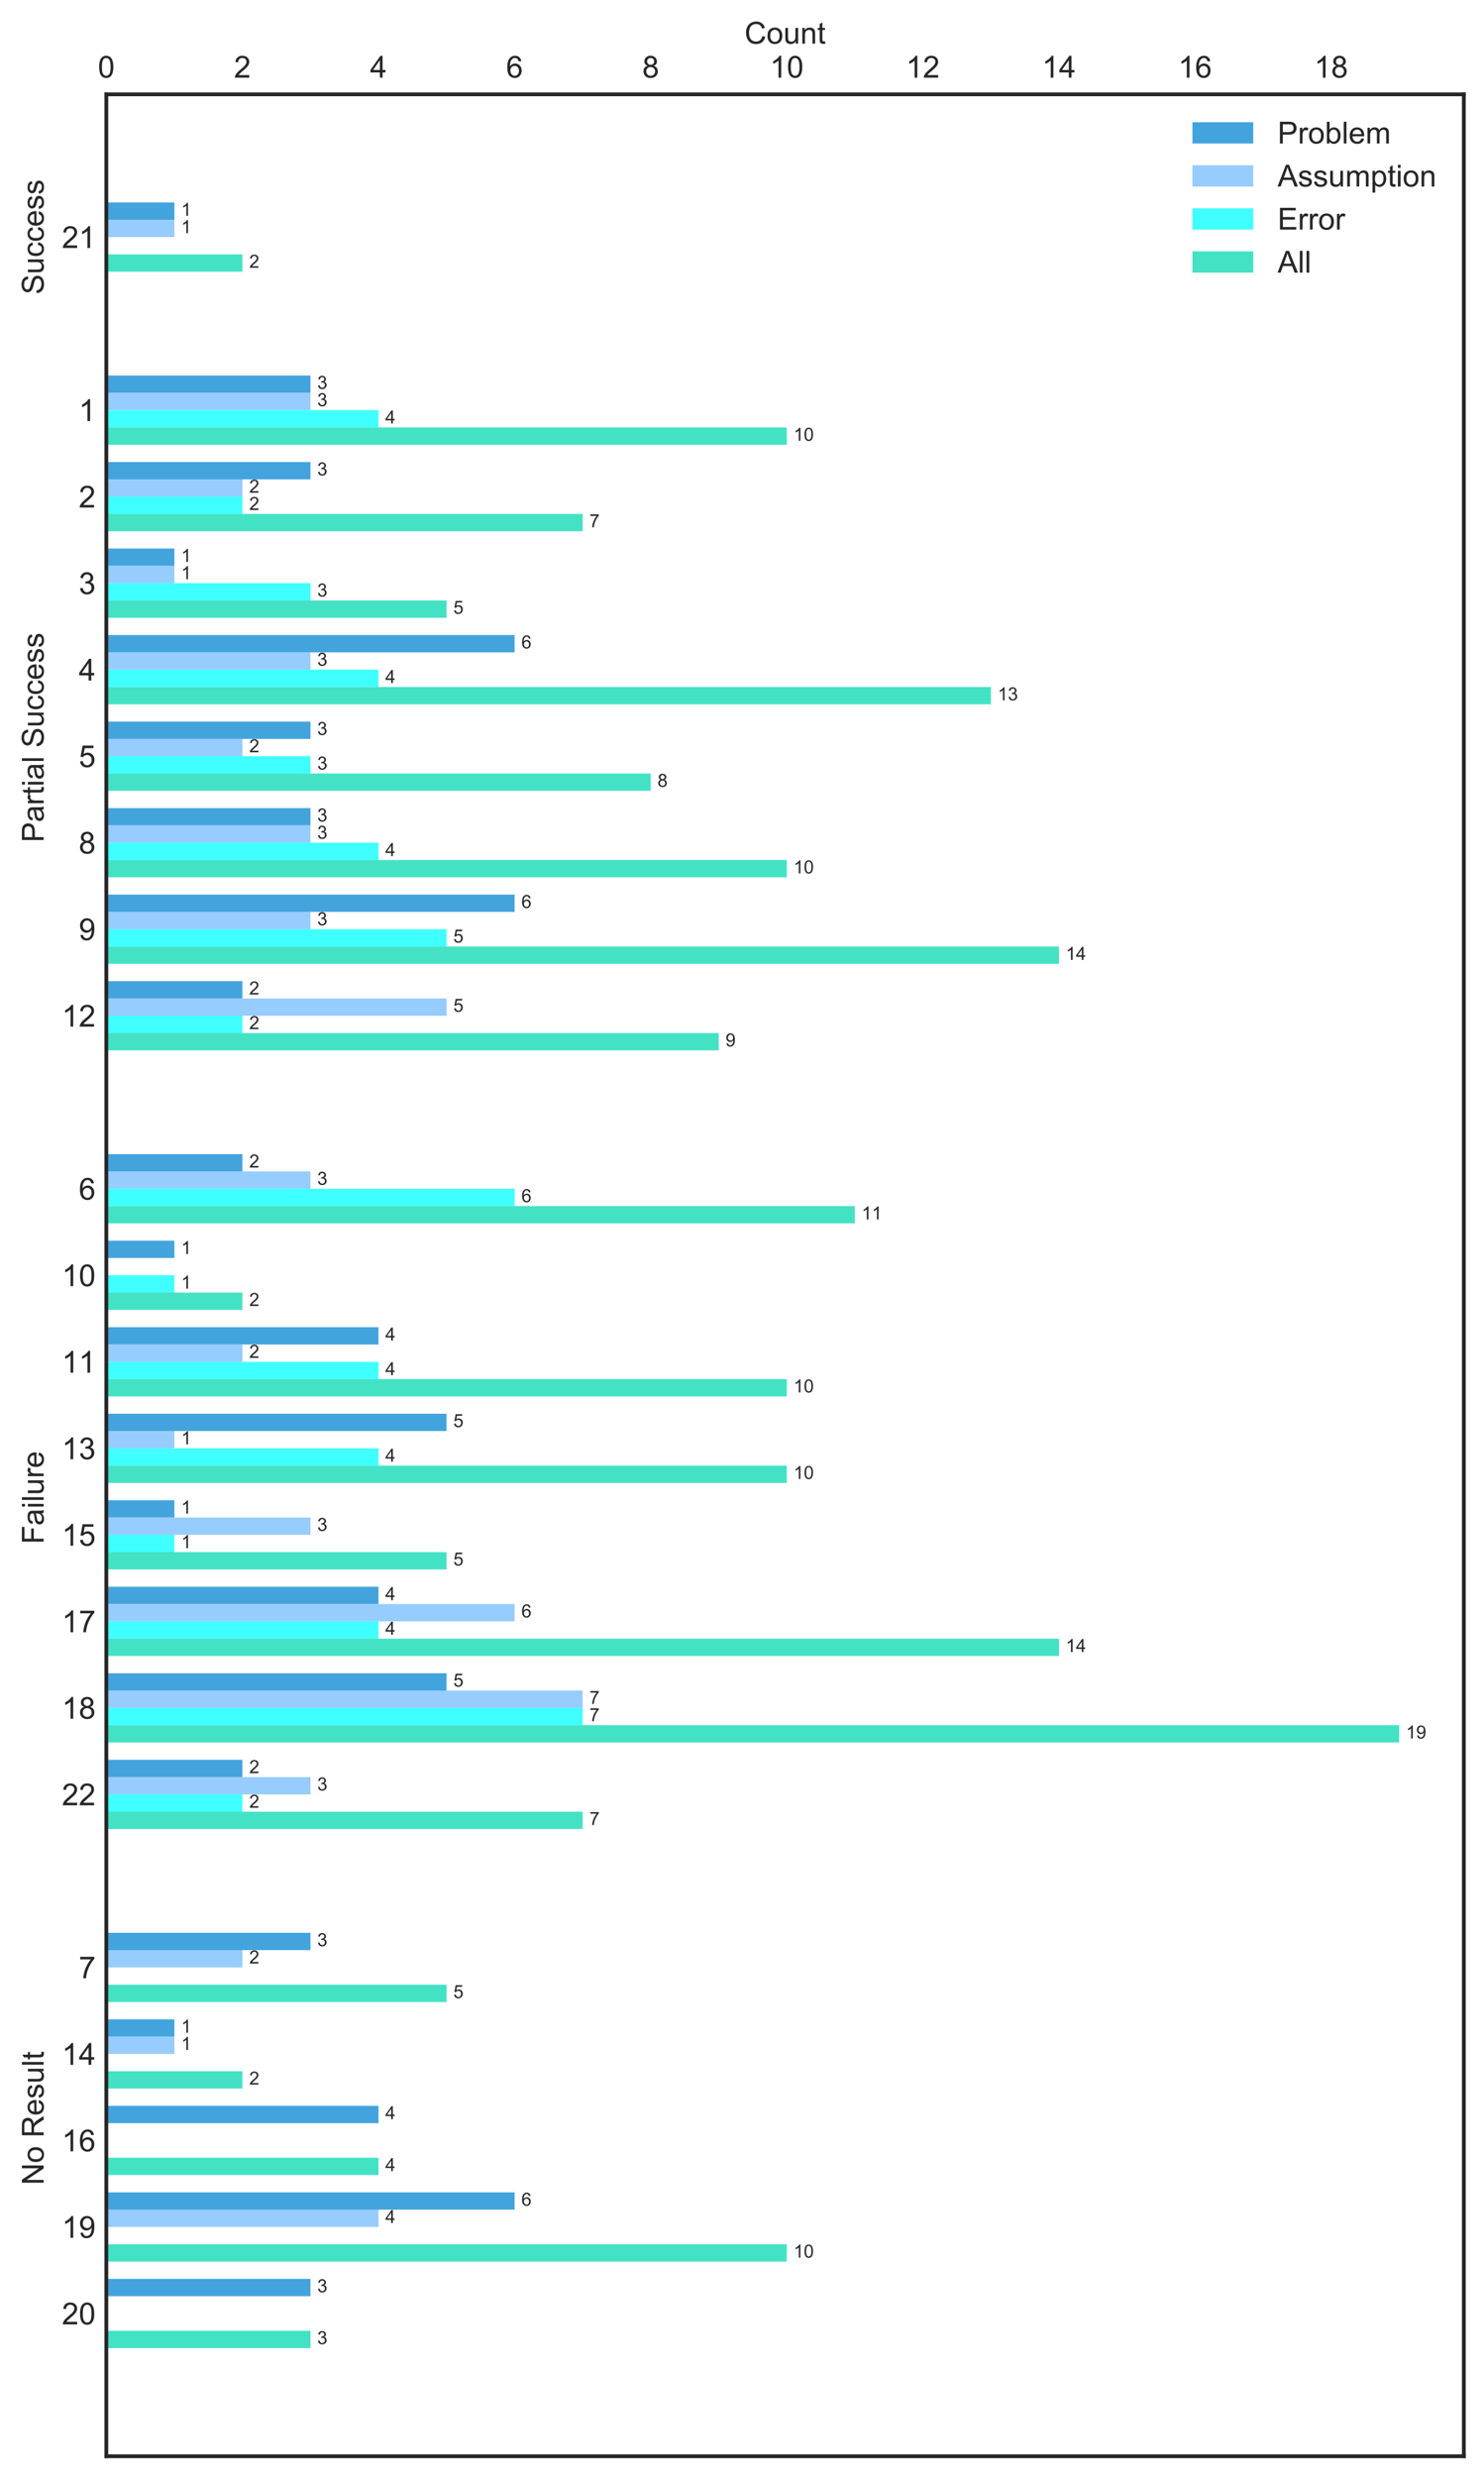 <?xml version="1.0" encoding="utf-8" standalone="no"?>
<!DOCTYPE svg PUBLIC "-//W3C//DTD SVG 1.1//EN"
  "http://www.w3.org/Graphics/SVG/1.1/DTD/svg11.dtd">
<!-- Created with matplotlib (http://matplotlib.org/) -->
<svg height="814pt" version="1.1" viewBox="0 0 488 814" width="488pt" xmlns="http://www.w3.org/2000/svg" xmlns:xlink="http://www.w3.org/1999/xlink">
 <defs>
  <style type="text/css">
*{stroke-linecap:butt;stroke-linejoin:round;}
  </style>
 </defs>
 <g id="figure_1">
  <g id="patch_1">
   <path d="M 0 814.363 
L 488.567 814.363 
L 488.567 0 
L 0 0 
z
" style="fill:#ffffff;"/>
  </g>
  <g id="axes_1">
   <g id="patch_2">
    <path d="M 34.967 807.163 
L 481.367 807.163 
L 481.367 31.003 
L 34.967 31.003 
z
" style="fill:#ffffff;"/>
   </g>
   <g id="matplotlib.axis_1">
    <g id="xtick_1">
     <g id="line2d_1"/>
     <g id="text_1">
      <!-- 0 -->
      <defs>
       <path d="M 4.156 35.297 
Q 4.156 48 6.766 55.734 
Q 9.375 63.484 14.516 67.672 
Q 19.672 71.875 27.484 71.875 
Q 33.25 71.875 37.594 69.547 
Q 41.938 67.234 44.766 62.859 
Q 47.609 58.5 49.219 52.219 
Q 50.828 45.953 50.828 35.297 
Q 50.828 22.703 48.234 14.969 
Q 45.656 7.234 40.5 3 
Q 35.359 -1.219 27.484 -1.219 
Q 17.141 -1.219 11.234 6.203 
Q 4.156 15.141 4.156 35.297 
z
M 13.188 35.297 
Q 13.188 17.672 17.312 11.828 
Q 21.438 6 27.484 6 
Q 33.547 6 37.672 11.859 
Q 41.797 17.719 41.797 35.297 
Q 41.797 52.984 37.672 58.781 
Q 33.547 64.594 27.391 64.594 
Q 21.344 64.594 17.719 59.469 
Q 13.188 52.938 13.188 35.297 
z
" id="ArialMT-30"/>
      </defs>
      <g style="fill:#262626;" transform="translate(32.187 25.516)scale(0.1 -0.1)">
       <use xlink:href="#ArialMT-30"/>
      </g>
     </g>
    </g>
    <g id="xtick_2">
     <g id="line2d_2"/>
     <g id="text_2">
      <!-- 2 -->
      <defs>
       <path d="M 50.344 8.453 
L 50.344 0 
L 3.031 0 
Q 2.938 3.172 4.047 6.109 
Q 5.859 10.938 9.828 15.625 
Q 13.812 20.312 21.344 26.469 
Q 33.016 36.031 37.109 41.625 
Q 41.219 47.219 41.219 52.203 
Q 41.219 57.422 37.469 61 
Q 33.734 64.594 27.734 64.594 
Q 21.391 64.594 17.578 60.781 
Q 13.766 56.984 13.719 50.25 
L 4.688 51.172 
Q 5.609 61.281 11.656 66.578 
Q 17.719 71.875 27.938 71.875 
Q 38.234 71.875 44.234 66.156 
Q 50.25 60.453 50.25 52 
Q 50.25 47.703 48.484 43.547 
Q 46.734 39.406 42.656 34.812 
Q 38.578 30.219 29.109 22.219 
Q 21.188 15.578 18.938 13.203 
Q 16.703 10.844 15.234 8.453 
z
" id="ArialMT-32"/>
      </defs>
      <g style="fill:#262626;" transform="translate(76.939 25.516)scale(0.1 -0.1)">
       <use xlink:href="#ArialMT-32"/>
      </g>
     </g>
    </g>
    <g id="xtick_3">
     <g id="line2d_3"/>
     <g id="text_3">
      <!-- 4 -->
      <defs>
       <path d="M 32.328 0 
L 32.328 17.141 
L 1.266 17.141 
L 1.266 25.203 
L 33.938 71.578 
L 41.109 71.578 
L 41.109 25.203 
L 50.781 25.203 
L 50.781 17.141 
L 41.109 17.141 
L 41.109 0 
z
M 32.328 25.203 
L 32.328 57.469 
L 9.906 25.203 
z
" id="ArialMT-34"/>
      </defs>
      <g style="fill:#262626;" transform="translate(121.69 25.516)scale(0.1 -0.1)">
       <use xlink:href="#ArialMT-34"/>
      </g>
     </g>
    </g>
    <g id="xtick_4">
     <g id="line2d_4"/>
     <g id="text_4">
      <!-- 6 -->
      <defs>
       <path d="M 49.75 54.047 
L 41.016 53.375 
Q 39.844 58.547 37.703 60.891 
Q 34.125 64.656 28.906 64.656 
Q 24.703 64.656 21.531 62.312 
Q 17.391 59.281 14.984 53.469 
Q 12.594 47.656 12.5 36.922 
Q 15.672 41.75 20.266 44.094 
Q 24.859 46.438 29.891 46.438 
Q 38.672 46.438 44.844 39.969 
Q 51.031 33.5 51.031 23.25 
Q 51.031 16.5 48.125 10.719 
Q 45.219 4.938 40.141 1.859 
Q 35.062 -1.219 28.609 -1.219 
Q 17.625 -1.219 10.688 6.859 
Q 3.766 14.938 3.766 33.5 
Q 3.766 54.25 11.422 63.672 
Q 18.109 71.875 29.438 71.875 
Q 37.891 71.875 43.281 67.141 
Q 48.688 62.406 49.75 54.047 
z
M 13.875 23.188 
Q 13.875 18.656 15.797 14.5 
Q 17.719 10.359 21.188 8.172 
Q 24.656 6 28.469 6 
Q 34.031 6 38.031 10.484 
Q 42.047 14.984 42.047 22.703 
Q 42.047 30.125 38.078 34.391 
Q 34.125 38.672 28.125 38.672 
Q 22.172 38.672 18.016 34.391 
Q 13.875 30.125 13.875 23.188 
z
" id="ArialMT-36"/>
      </defs>
      <g style="fill:#262626;" transform="translate(166.442 25.516)scale(0.1 -0.1)">
       <use xlink:href="#ArialMT-36"/>
      </g>
     </g>
    </g>
    <g id="xtick_5">
     <g id="line2d_5"/>
     <g id="text_5">
      <!-- 8 -->
      <defs>
       <path d="M 17.672 38.812 
Q 12.203 40.828 9.562 44.531 
Q 6.938 48.25 6.938 53.422 
Q 6.938 61.234 12.547 66.547 
Q 18.172 71.875 27.484 71.875 
Q 36.859 71.875 42.578 66.422 
Q 48.297 60.984 48.297 53.172 
Q 48.297 48.188 45.672 44.5 
Q 43.062 40.828 37.75 38.812 
Q 44.344 36.672 47.781 31.875 
Q 51.219 27.094 51.219 20.453 
Q 51.219 11.281 44.719 5.031 
Q 38.234 -1.219 27.641 -1.219 
Q 17.047 -1.219 10.547 5.047 
Q 4.047 11.328 4.047 20.703 
Q 4.047 27.688 7.594 32.391 
Q 11.141 37.109 17.672 38.812 
z
M 15.922 53.719 
Q 15.922 48.641 19.188 45.406 
Q 22.469 42.188 27.688 42.188 
Q 32.766 42.188 36.016 45.375 
Q 39.266 48.578 39.266 53.219 
Q 39.266 58.062 35.906 61.359 
Q 32.562 64.656 27.594 64.656 
Q 22.562 64.656 19.234 61.422 
Q 15.922 58.203 15.922 53.719 
z
M 13.094 20.656 
Q 13.094 16.891 14.875 13.375 
Q 16.656 9.859 20.172 7.922 
Q 23.688 6 27.734 6 
Q 34.031 6 38.125 10.047 
Q 42.234 14.109 42.234 20.359 
Q 42.234 26.703 38.016 30.859 
Q 33.797 35.016 27.438 35.016 
Q 21.234 35.016 17.156 30.906 
Q 13.094 26.812 13.094 20.656 
z
" id="ArialMT-38"/>
      </defs>
      <g style="fill:#262626;" transform="translate(211.194 25.516)scale(0.1 -0.1)">
       <use xlink:href="#ArialMT-38"/>
      </g>
     </g>
    </g>
    <g id="xtick_6">
     <g id="line2d_6"/>
     <g id="text_6">
      <!-- 10 -->
      <defs>
       <path d="M 37.25 0 
L 28.469 0 
L 28.469 56 
Q 25.297 52.984 20.141 49.953 
Q 14.984 46.922 10.891 45.406 
L 10.891 53.906 
Q 18.266 57.375 23.781 62.297 
Q 29.297 67.234 31.594 71.875 
L 37.25 71.875 
z
" id="ArialMT-31"/>
      </defs>
      <g style="fill:#262626;" transform="translate(253.166 25.516)scale(0.1 -0.1)">
       <use xlink:href="#ArialMT-31"/>
       <use x="55.615" xlink:href="#ArialMT-30"/>
      </g>
     </g>
    </g>
    <g id="xtick_7">
     <g id="line2d_7"/>
     <g id="text_7">
      <!-- 12 -->
      <g style="fill:#262626;" transform="translate(297.918 25.516)scale(0.1 -0.1)">
       <use xlink:href="#ArialMT-31"/>
       <use x="55.615" xlink:href="#ArialMT-32"/>
      </g>
     </g>
    </g>
    <g id="xtick_8">
     <g id="line2d_8"/>
     <g id="text_8">
      <!-- 14 -->
      <g style="fill:#262626;" transform="translate(342.669 25.516)scale(0.1 -0.1)">
       <use xlink:href="#ArialMT-31"/>
       <use x="55.615" xlink:href="#ArialMT-34"/>
      </g>
     </g>
    </g>
    <g id="xtick_9">
     <g id="line2d_9"/>
     <g id="text_9">
      <!-- 16 -->
      <g style="fill:#262626;" transform="translate(387.421 25.516)scale(0.1 -0.1)">
       <use xlink:href="#ArialMT-31"/>
       <use x="55.615" xlink:href="#ArialMT-36"/>
      </g>
     </g>
    </g>
    <g id="xtick_10">
     <g id="line2d_10"/>
     <g id="text_10">
      <!-- 18 -->
      <g style="fill:#262626;" transform="translate(432.173 25.516)scale(0.1 -0.1)">
       <use xlink:href="#ArialMT-31"/>
       <use x="55.615" xlink:href="#ArialMT-38"/>
      </g>
     </g>
    </g>
    <g id="text_11">
     <!-- Count -->
     <defs>
      <path d="M 58.797 25.094 
L 68.266 22.703 
Q 65.281 11.031 57.547 4.906 
Q 49.812 -1.219 38.625 -1.219 
Q 27.047 -1.219 19.797 3.484 
Q 12.547 8.203 8.766 17.141 
Q 4.984 26.078 4.984 36.328 
Q 4.984 47.516 9.25 55.828 
Q 13.531 64.156 21.406 68.469 
Q 29.297 72.797 38.766 72.797 
Q 49.516 72.797 56.828 67.328 
Q 64.156 61.859 67.047 51.953 
L 57.719 49.75 
Q 55.219 57.562 50.484 61.125 
Q 45.75 64.703 38.578 64.703 
Q 30.328 64.703 24.781 60.734 
Q 19.234 56.781 16.984 50.109 
Q 14.75 43.453 14.75 36.375 
Q 14.75 27.25 17.406 20.438 
Q 20.062 13.625 25.672 10.25 
Q 31.297 6.891 37.844 6.891 
Q 45.797 6.891 51.312 11.469 
Q 56.844 16.062 58.797 25.094 
z
" id="ArialMT-43"/>
      <path d="M 3.328 25.922 
Q 3.328 40.328 11.328 47.266 
Q 18.016 53.031 27.641 53.031 
Q 38.328 53.031 45.109 46.016 
Q 51.906 39.016 51.906 26.656 
Q 51.906 16.656 48.906 10.906 
Q 45.906 5.172 40.156 2 
Q 34.422 -1.172 27.641 -1.172 
Q 16.75 -1.172 10.031 5.812 
Q 3.328 12.797 3.328 25.922 
z
M 12.359 25.922 
Q 12.359 15.969 16.703 11.016 
Q 21.047 6.062 27.641 6.062 
Q 34.188 6.062 38.531 11.031 
Q 42.875 16.016 42.875 26.219 
Q 42.875 35.844 38.5 40.797 
Q 34.125 45.75 27.641 45.75 
Q 21.047 45.75 16.703 40.812 
Q 12.359 35.891 12.359 25.922 
z
" id="ArialMT-6f"/>
      <path d="M 40.578 0 
L 40.578 7.625 
Q 34.516 -1.172 24.125 -1.172 
Q 19.531 -1.172 15.547 0.578 
Q 11.578 2.344 9.641 5 
Q 7.719 7.672 6.938 11.531 
Q 6.391 14.109 6.391 19.734 
L 6.391 51.859 
L 15.188 51.859 
L 15.188 23.094 
Q 15.188 16.219 15.719 13.812 
Q 16.547 10.359 19.234 8.375 
Q 21.922 6.391 25.875 6.391 
Q 29.828 6.391 33.297 8.422 
Q 36.766 10.453 38.203 13.938 
Q 39.656 17.438 39.656 24.078 
L 39.656 51.859 
L 48.438 51.859 
L 48.438 0 
z
" id="ArialMT-75"/>
      <path d="M 6.594 0 
L 6.594 51.859 
L 14.5 51.859 
L 14.5 44.484 
Q 20.219 53.031 31 53.031 
Q 35.688 53.031 39.625 51.344 
Q 43.562 49.656 45.516 46.922 
Q 47.469 44.188 48.25 40.438 
Q 48.734 37.984 48.734 31.891 
L 48.734 0 
L 39.938 0 
L 39.938 31.547 
Q 39.938 36.922 38.906 39.578 
Q 37.891 42.234 35.281 43.812 
Q 32.672 45.406 29.156 45.406 
Q 23.531 45.406 19.453 41.844 
Q 15.375 38.281 15.375 28.328 
L 15.375 0 
z
" id="ArialMT-6e"/>
      <path d="M 25.781 7.859 
L 27.047 0.094 
Q 23.344 -0.688 20.406 -0.688 
Q 15.625 -0.688 12.984 0.828 
Q 10.359 2.344 9.281 4.812 
Q 8.203 7.281 8.203 15.188 
L 8.203 45.016 
L 1.766 45.016 
L 1.766 51.859 
L 8.203 51.859 
L 8.203 64.703 
L 16.938 69.969 
L 16.938 51.859 
L 25.781 51.859 
L 25.781 45.016 
L 16.938 45.016 
L 16.938 14.703 
Q 16.938 10.938 17.406 9.859 
Q 17.875 8.797 18.922 8.156 
Q 19.969 7.516 21.922 7.516 
Q 23.391 7.516 25.781 7.859 
z
" id="ArialMT-74"/>
     </defs>
     <g style="fill:#262626;" transform="translate(244.826 14.358)scale(0.1 -0.1)">
      <use xlink:href="#ArialMT-43"/>
      <use x="72.217" xlink:href="#ArialMT-6f"/>
      <use x="127.832" xlink:href="#ArialMT-75"/>
      <use x="183.447" xlink:href="#ArialMT-6e"/>
      <use x="239.062" xlink:href="#ArialMT-74"/>
     </g>
    </g>
   </g>
   <g id="matplotlib.axis_2">
    <g id="ytick_1">
     <g id="line2d_11"/>
    </g>
    <g id="ytick_2">
     <g id="line2d_12"/>
     <g id="text_12">
      <!-- 21 -->
      <g style="fill:#262626;" transform="translate(20.345 81.493)scale(0.1 -0.1)">
       <use xlink:href="#ArialMT-32"/>
       <use x="55.615" xlink:href="#ArialMT-31"/>
      </g>
     </g>
    </g>
    <g id="ytick_3">
     <g id="line2d_13"/>
    </g>
    <g id="ytick_4">
     <g id="line2d_14"/>
     <g id="text_13">
      <!-- 1 -->
      <g style="fill:#262626;" transform="translate(25.906 138.354)scale(0.1 -0.1)">
       <use xlink:href="#ArialMT-31"/>
      </g>
     </g>
    </g>
    <g id="ytick_5">
     <g id="line2d_15"/>
     <g id="text_14">
      <!-- 2 -->
      <g style="fill:#262626;" transform="translate(25.906 166.785)scale(0.1 -0.1)">
       <use xlink:href="#ArialMT-32"/>
      </g>
     </g>
    </g>
    <g id="ytick_6">
     <g id="line2d_16"/>
     <g id="text_15">
      <!-- 3 -->
      <defs>
       <path d="M 4.203 18.891 
L 12.984 20.062 
Q 14.5 12.594 18.141 9.297 
Q 21.781 6 27 6 
Q 33.203 6 37.469 10.297 
Q 41.75 14.594 41.75 20.953 
Q 41.75 27 37.797 30.922 
Q 33.844 34.859 27.734 34.859 
Q 25.25 34.859 21.531 33.891 
L 22.516 41.609 
Q 23.391 41.5 23.922 41.5 
Q 29.547 41.5 34.031 44.422 
Q 38.531 47.359 38.531 53.469 
Q 38.531 58.297 35.25 61.469 
Q 31.984 64.656 26.812 64.656 
Q 21.688 64.656 18.266 61.422 
Q 14.844 58.203 13.875 51.766 
L 5.078 53.328 
Q 6.688 62.156 12.391 67.016 
Q 18.109 71.875 26.609 71.875 
Q 32.469 71.875 37.391 69.359 
Q 42.328 66.844 44.938 62.5 
Q 47.562 58.156 47.562 53.266 
Q 47.562 48.641 45.062 44.828 
Q 42.578 41.016 37.703 38.766 
Q 44.047 37.312 47.562 32.688 
Q 51.078 28.078 51.078 21.141 
Q 51.078 11.766 44.234 5.25 
Q 37.406 -1.266 26.953 -1.266 
Q 17.531 -1.266 11.297 4.344 
Q 5.078 9.969 4.203 18.891 
z
" id="ArialMT-33"/>
      </defs>
      <g style="fill:#262626;" transform="translate(25.906 195.216)scale(0.1 -0.1)">
       <use xlink:href="#ArialMT-33"/>
      </g>
     </g>
    </g>
    <g id="ytick_7">
     <g id="line2d_17"/>
     <g id="text_16">
      <!-- 4 -->
      <g style="fill:#262626;" transform="translate(25.906 223.647)scale(0.1 -0.1)">
       <use xlink:href="#ArialMT-34"/>
      </g>
     </g>
    </g>
    <g id="ytick_8">
     <g id="line2d_18"/>
     <g id="text_17">
      <!-- 5 -->
      <defs>
       <path d="M 4.156 18.75 
L 13.375 19.531 
Q 14.406 12.797 18.141 9.391 
Q 21.875 6 27.156 6 
Q 33.5 6 37.891 10.781 
Q 42.281 15.578 42.281 23.484 
Q 42.281 31 38.062 35.344 
Q 33.844 39.703 27 39.703 
Q 22.75 39.703 19.328 37.766 
Q 15.922 35.844 13.969 32.766 
L 5.719 33.844 
L 12.641 70.609 
L 48.25 70.609 
L 48.25 62.203 
L 19.672 62.203 
L 15.828 42.969 
Q 22.266 47.469 29.344 47.469 
Q 38.719 47.469 45.156 40.969 
Q 51.609 34.469 51.609 24.266 
Q 51.609 14.547 45.953 7.469 
Q 39.062 -1.219 27.156 -1.219 
Q 17.391 -1.219 11.203 4.25 
Q 5.031 9.719 4.156 18.75 
z
" id="ArialMT-35"/>
      </defs>
      <g style="fill:#262626;" transform="translate(25.906 252.077)scale(0.1 -0.1)">
       <use xlink:href="#ArialMT-35"/>
      </g>
     </g>
    </g>
    <g id="ytick_9">
     <g id="line2d_19"/>
     <g id="text_18">
      <!-- 8 -->
      <g style="fill:#262626;" transform="translate(25.906 280.508)scale(0.1 -0.1)">
       <use xlink:href="#ArialMT-38"/>
      </g>
     </g>
    </g>
    <g id="ytick_10">
     <g id="line2d_20"/>
     <g id="text_19">
      <!-- 9 -->
      <defs>
       <path d="M 5.469 16.547 
L 13.922 17.328 
Q 14.984 11.375 18.016 8.688 
Q 21.047 6 25.781 6 
Q 29.828 6 32.875 7.859 
Q 35.938 9.719 37.891 12.812 
Q 39.844 15.922 41.156 21.188 
Q 42.484 26.469 42.484 31.938 
Q 42.484 32.516 42.438 33.688 
Q 39.797 29.5 35.234 26.875 
Q 30.672 24.266 25.344 24.266 
Q 16.453 24.266 10.297 30.703 
Q 4.156 37.156 4.156 47.703 
Q 4.156 58.594 10.578 65.234 
Q 17 71.875 26.656 71.875 
Q 33.641 71.875 39.422 68.109 
Q 45.219 64.359 48.219 57.391 
Q 51.219 50.438 51.219 37.25 
Q 51.219 23.531 48.234 15.406 
Q 45.266 7.281 39.375 3.031 
Q 33.5 -1.219 25.594 -1.219 
Q 17.188 -1.219 11.859 3.438 
Q 6.547 8.109 5.469 16.547 
z
M 41.453 48.141 
Q 41.453 55.719 37.422 60.156 
Q 33.406 64.594 27.734 64.594 
Q 21.875 64.594 17.531 59.812 
Q 13.188 55.031 13.188 47.406 
Q 13.188 40.578 17.312 36.297 
Q 21.438 32.031 27.484 32.031 
Q 33.594 32.031 37.516 36.297 
Q 41.453 40.578 41.453 48.141 
z
" id="ArialMT-39"/>
      </defs>
      <g style="fill:#262626;" transform="translate(25.906 308.939)scale(0.1 -0.1)">
       <use xlink:href="#ArialMT-39"/>
      </g>
     </g>
    </g>
    <g id="ytick_11">
     <g id="line2d_21"/>
     <g id="text_20">
      <!-- 12 -->
      <g style="fill:#262626;" transform="translate(20.345 337.37)scale(0.1 -0.1)">
       <use xlink:href="#ArialMT-31"/>
       <use x="55.615" xlink:href="#ArialMT-32"/>
      </g>
     </g>
    </g>
    <g id="ytick_12">
     <g id="line2d_22"/>
    </g>
    <g id="ytick_13">
     <g id="line2d_23"/>
     <g id="text_21">
      <!-- 6 -->
      <g style="fill:#262626;" transform="translate(25.906 394.231)scale(0.1 -0.1)">
       <use xlink:href="#ArialMT-36"/>
      </g>
     </g>
    </g>
    <g id="ytick_14">
     <g id="line2d_24"/>
     <g id="text_22">
      <!-- 10 -->
      <g style="fill:#262626;" transform="translate(20.345 422.662)scale(0.1 -0.1)">
       <use xlink:href="#ArialMT-31"/>
       <use x="55.615" xlink:href="#ArialMT-30"/>
      </g>
     </g>
    </g>
    <g id="ytick_15">
     <g id="line2d_25"/>
     <g id="text_23">
      <!-- 11 -->
      <g style="fill:#262626;" transform="translate(20.356 451.093)scale(0.1 -0.1)">
       <use xlink:href="#ArialMT-31"/>
       <use x="55.506" xlink:href="#ArialMT-31"/>
      </g>
     </g>
    </g>
    <g id="ytick_16">
     <g id="line2d_26"/>
     <g id="text_24">
      <!-- 13 -->
      <g style="fill:#262626;" transform="translate(20.345 479.524)scale(0.1 -0.1)">
       <use xlink:href="#ArialMT-31"/>
       <use x="55.615" xlink:href="#ArialMT-33"/>
      </g>
     </g>
    </g>
    <g id="ytick_17">
     <g id="line2d_27"/>
     <g id="text_25">
      <!-- 15 -->
      <g style="fill:#262626;" transform="translate(20.345 507.954)scale(0.1 -0.1)">
       <use xlink:href="#ArialMT-31"/>
       <use x="55.615" xlink:href="#ArialMT-35"/>
      </g>
     </g>
    </g>
    <g id="ytick_18">
     <g id="line2d_28"/>
     <g id="text_26">
      <!-- 17 -->
      <defs>
       <path d="M 4.734 62.203 
L 4.734 70.656 
L 51.078 70.656 
L 51.078 63.812 
Q 44.234 56.547 37.516 44.484 
Q 30.812 32.422 27.156 19.672 
Q 24.516 10.688 23.781 0 
L 14.75 0 
Q 14.891 8.453 18.062 20.406 
Q 21.234 32.375 27.172 43.484 
Q 33.109 54.594 39.797 62.203 
z
" id="ArialMT-37"/>
      </defs>
      <g style="fill:#262626;" transform="translate(20.345 536.385)scale(0.1 -0.1)">
       <use xlink:href="#ArialMT-31"/>
       <use x="55.615" xlink:href="#ArialMT-37"/>
      </g>
     </g>
    </g>
    <g id="ytick_19">
     <g id="line2d_29"/>
     <g id="text_27">
      <!-- 18 -->
      <g style="fill:#262626;" transform="translate(20.345 564.816)scale(0.1 -0.1)">
       <use xlink:href="#ArialMT-31"/>
       <use x="55.615" xlink:href="#ArialMT-38"/>
      </g>
     </g>
    </g>
    <g id="ytick_20">
     <g id="line2d_30"/>
     <g id="text_28">
      <!-- 22 -->
      <g style="fill:#262626;" transform="translate(20.345 593.247)scale(0.1 -0.1)">
       <use xlink:href="#ArialMT-32"/>
       <use x="55.615" xlink:href="#ArialMT-32"/>
      </g>
     </g>
    </g>
    <g id="ytick_21">
     <g id="line2d_31"/>
    </g>
    <g id="ytick_22">
     <g id="line2d_32"/>
     <g id="text_29">
      <!-- 7 -->
      <g style="fill:#262626;" transform="translate(25.906 650.108)scale(0.1 -0.1)">
       <use xlink:href="#ArialMT-37"/>
      </g>
     </g>
    </g>
    <g id="ytick_23">
     <g id="line2d_33"/>
     <g id="text_30">
      <!-- 14 -->
      <g style="fill:#262626;" transform="translate(20.345 678.539)scale(0.1 -0.1)">
       <use xlink:href="#ArialMT-31"/>
       <use x="55.615" xlink:href="#ArialMT-34"/>
      </g>
     </g>
    </g>
    <g id="ytick_24">
     <g id="line2d_34"/>
     <g id="text_31">
      <!-- 16 -->
      <g style="fill:#262626;" transform="translate(20.345 706.97)scale(0.1 -0.1)">
       <use xlink:href="#ArialMT-31"/>
       <use x="55.615" xlink:href="#ArialMT-36"/>
      </g>
     </g>
    </g>
    <g id="ytick_25">
     <g id="line2d_35"/>
     <g id="text_32">
      <!-- 19 -->
      <g style="fill:#262626;" transform="translate(20.345 735.4)scale(0.1 -0.1)">
       <use xlink:href="#ArialMT-31"/>
       <use x="55.615" xlink:href="#ArialMT-39"/>
      </g>
     </g>
    </g>
    <g id="ytick_26">
     <g id="line2d_36"/>
     <g id="text_33">
      <!-- 20 -->
      <g style="fill:#262626;" transform="translate(20.345 763.831)scale(0.1 -0.1)">
       <use xlink:href="#ArialMT-32"/>
       <use x="55.615" xlink:href="#ArialMT-30"/>
      </g>
     </g>
    </g>
    <g id="ytick_27">
     <g id="line2d_37"/>
    </g>
    <g id="text_34">
     <!--                       No Result                                                            Failure                                                                        Partial Success                                        Success -->
     <defs>
      <path id="ArialMT-20"/>
      <path d="M 7.625 0 
L 7.625 71.578 
L 17.328 71.578 
L 54.938 15.375 
L 54.938 71.578 
L 64.016 71.578 
L 64.016 0 
L 54.297 0 
L 16.703 56.25 
L 16.703 0 
z
" id="ArialMT-4e"/>
      <path d="M 7.859 0 
L 7.859 71.578 
L 39.594 71.578 
Q 49.172 71.578 54.141 69.641 
Q 59.125 67.719 62.109 62.828 
Q 65.094 57.953 65.094 52.047 
Q 65.094 44.438 60.156 39.203 
Q 55.219 33.984 44.922 32.562 
Q 48.688 30.766 50.641 29 
Q 54.781 25.203 58.5 19.484 
L 70.953 0 
L 59.031 0 
L 49.562 14.891 
Q 45.406 21.344 42.719 24.75 
Q 40.047 28.172 37.922 29.531 
Q 35.797 30.906 33.594 31.453 
Q 31.984 31.781 28.328 31.781 
L 17.328 31.781 
L 17.328 0 
z
M 17.328 39.984 
L 37.703 39.984 
Q 44.188 39.984 47.844 41.328 
Q 51.516 42.672 53.422 45.625 
Q 55.328 48.578 55.328 52.047 
Q 55.328 57.125 51.641 60.391 
Q 47.953 63.672 39.984 63.672 
L 17.328 63.672 
z
" id="ArialMT-52"/>
      <path d="M 42.094 16.703 
L 51.172 15.578 
Q 49.031 7.625 43.219 3.219 
Q 37.406 -1.172 28.375 -1.172 
Q 17 -1.172 10.328 5.828 
Q 3.656 12.844 3.656 25.484 
Q 3.656 38.578 10.391 45.797 
Q 17.141 53.031 27.875 53.031 
Q 38.281 53.031 44.875 45.953 
Q 51.469 38.875 51.469 26.031 
Q 51.469 25.25 51.422 23.688 
L 12.75 23.688 
Q 13.234 15.141 17.578 10.594 
Q 21.922 6.062 28.422 6.062 
Q 33.25 6.062 36.672 8.594 
Q 40.094 11.141 42.094 16.703 
z
M 13.234 30.906 
L 42.188 30.906 
Q 41.609 37.453 38.875 40.719 
Q 34.672 45.797 27.984 45.797 
Q 21.922 45.797 17.797 41.75 
Q 13.672 37.703 13.234 30.906 
z
" id="ArialMT-65"/>
      <path d="M 3.078 15.484 
L 11.766 16.844 
Q 12.5 11.625 15.844 8.844 
Q 19.188 6.062 25.203 6.062 
Q 31.25 6.062 34.172 8.516 
Q 37.109 10.984 37.109 14.312 
Q 37.109 17.281 34.516 19 
Q 32.719 20.172 25.531 21.969 
Q 15.875 24.422 12.141 26.203 
Q 8.406 27.984 6.469 31.125 
Q 4.547 34.281 4.547 38.094 
Q 4.547 41.547 6.125 44.5 
Q 7.719 47.469 10.453 49.422 
Q 12.5 50.922 16.031 51.969 
Q 19.578 53.031 23.641 53.031 
Q 29.734 53.031 34.344 51.266 
Q 38.969 49.516 41.156 46.5 
Q 43.359 43.5 44.188 38.484 
L 35.594 37.312 
Q 35.016 41.312 32.203 43.547 
Q 29.391 45.797 24.266 45.797 
Q 18.219 45.797 15.625 43.797 
Q 13.031 41.797 13.031 39.109 
Q 13.031 37.406 14.109 36.031 
Q 15.188 34.625 17.484 33.688 
Q 18.797 33.203 25.25 31.453 
Q 34.578 28.953 38.25 27.359 
Q 41.938 25.781 44.031 22.75 
Q 46.141 19.734 46.141 15.234 
Q 46.141 10.844 43.578 6.953 
Q 41.016 3.078 36.172 0.953 
Q 31.344 -1.172 25.25 -1.172 
Q 15.141 -1.172 9.844 3.031 
Q 4.547 7.234 3.078 15.484 
z
" id="ArialMT-73"/>
      <path d="M 6.391 0 
L 6.391 71.578 
L 15.188 71.578 
L 15.188 0 
z
" id="ArialMT-6c"/>
      <path d="M 8.203 0 
L 8.203 71.578 
L 56.5 71.578 
L 56.5 63.141 
L 17.672 63.141 
L 17.672 40.969 
L 51.266 40.969 
L 51.266 32.516 
L 17.672 32.516 
L 17.672 0 
z
" id="ArialMT-46"/>
      <path d="M 40.438 6.391 
Q 35.547 2.25 31.031 0.531 
Q 26.516 -1.172 21.344 -1.172 
Q 12.797 -1.172 8.203 3 
Q 3.609 7.172 3.609 13.672 
Q 3.609 17.484 5.344 20.625 
Q 7.078 23.781 9.891 25.688 
Q 12.703 27.594 16.219 28.562 
Q 18.797 29.25 24.031 29.891 
Q 34.672 31.156 39.703 32.906 
Q 39.75 34.719 39.75 35.203 
Q 39.75 40.578 37.25 42.781 
Q 33.891 45.75 27.25 45.75 
Q 21.047 45.75 18.094 43.578 
Q 15.141 41.406 13.719 35.891 
L 5.125 37.062 
Q 6.297 42.578 8.984 45.969 
Q 11.672 49.359 16.75 51.188 
Q 21.828 53.031 28.516 53.031 
Q 35.156 53.031 39.297 51.469 
Q 43.453 49.906 45.406 47.531 
Q 47.359 45.172 48.141 41.547 
Q 48.578 39.312 48.578 33.453 
L 48.578 21.734 
Q 48.578 9.469 49.141 6.219 
Q 49.703 2.984 51.375 0 
L 42.188 0 
Q 40.828 2.734 40.438 6.391 
z
M 39.703 26.031 
Q 34.906 24.078 25.344 22.703 
Q 19.922 21.922 17.672 20.938 
Q 15.438 19.969 14.203 18.094 
Q 12.984 16.219 12.984 13.922 
Q 12.984 10.406 15.641 8.062 
Q 18.312 5.719 23.438 5.719 
Q 28.516 5.719 32.469 7.938 
Q 36.422 10.156 38.281 14.016 
Q 39.703 17 39.703 22.797 
z
" id="ArialMT-61"/>
      <path d="M 6.641 61.469 
L 6.641 71.578 
L 15.438 71.578 
L 15.438 61.469 
z
M 6.641 0 
L 6.641 51.859 
L 15.438 51.859 
L 15.438 0 
z
" id="ArialMT-69"/>
      <path d="M 6.5 0 
L 6.5 51.859 
L 14.406 51.859 
L 14.406 44 
Q 17.438 49.516 20 51.266 
Q 22.562 53.031 25.641 53.031 
Q 30.078 53.031 34.672 50.203 
L 31.641 42.047 
Q 28.422 43.953 25.203 43.953 
Q 22.312 43.953 20.016 42.219 
Q 17.719 40.484 16.75 37.406 
Q 15.281 32.719 15.281 27.156 
L 15.281 0 
z
" id="ArialMT-72"/>
      <path d="M 7.719 0 
L 7.719 71.578 
L 34.719 71.578 
Q 41.844 71.578 45.609 70.906 
Q 50.875 70.016 54.438 67.547 
Q 58.016 65.094 60.188 60.641 
Q 62.359 56.203 62.359 50.875 
Q 62.359 41.75 56.547 35.422 
Q 50.734 29.109 35.547 29.109 
L 17.188 29.109 
L 17.188 0 
z
M 17.188 37.547 
L 35.688 37.547 
Q 44.875 37.547 48.734 40.969 
Q 52.594 44.391 52.594 50.594 
Q 52.594 55.078 50.312 58.266 
Q 48.047 61.469 44.344 62.5 
Q 41.938 63.141 35.5 63.141 
L 17.188 63.141 
z
" id="ArialMT-50"/>
      <path d="M 4.5 23 
L 13.422 23.781 
Q 14.062 18.406 16.375 14.969 
Q 18.703 11.531 23.578 9.406 
Q 28.469 7.281 34.578 7.281 
Q 39.984 7.281 44.141 8.891 
Q 48.297 10.5 50.312 13.297 
Q 52.344 16.109 52.344 19.438 
Q 52.344 22.797 50.391 25.312 
Q 48.438 27.828 43.953 29.547 
Q 41.062 30.672 31.203 33.031 
Q 21.344 35.406 17.391 37.5 
Q 12.25 40.188 9.734 44.156 
Q 7.234 48.141 7.234 53.078 
Q 7.234 58.5 10.297 63.203 
Q 13.375 67.922 19.281 70.359 
Q 25.203 72.797 32.422 72.797 
Q 40.375 72.797 46.453 70.234 
Q 52.547 67.672 55.812 62.688 
Q 59.078 57.719 59.328 51.422 
L 50.25 50.734 
Q 49.516 57.516 45.281 60.984 
Q 41.062 64.453 32.812 64.453 
Q 24.219 64.453 20.281 61.297 
Q 16.359 58.156 16.359 53.719 
Q 16.359 49.859 19.141 47.359 
Q 21.875 44.875 33.422 42.266 
Q 44.969 39.656 49.266 37.703 
Q 55.516 34.812 58.484 30.391 
Q 61.469 25.984 61.469 20.219 
Q 61.469 14.5 58.203 9.438 
Q 54.938 4.391 48.797 1.578 
Q 42.672 -1.219 35.016 -1.219 
Q 25.297 -1.219 18.719 1.609 
Q 12.156 4.438 8.422 10.125 
Q 4.688 15.828 4.5 23 
z
" id="ArialMT-53"/>
      <path d="M 40.438 19 
L 49.078 17.875 
Q 47.656 8.938 41.812 3.875 
Q 35.984 -1.172 27.484 -1.172 
Q 16.844 -1.172 10.375 5.781 
Q 3.906 12.75 3.906 25.734 
Q 3.906 34.125 6.688 40.422 
Q 9.469 46.734 15.156 49.875 
Q 20.844 53.031 27.547 53.031 
Q 35.984 53.031 41.359 48.75 
Q 46.734 44.484 48.25 36.625 
L 39.703 35.297 
Q 38.484 40.531 35.375 43.156 
Q 32.281 45.797 27.875 45.797 
Q 21.234 45.797 17.078 41.031 
Q 12.938 36.281 12.938 25.984 
Q 12.938 15.531 16.938 10.797 
Q 20.953 6.062 27.391 6.062 
Q 32.562 6.062 36.031 9.234 
Q 39.5 12.406 40.438 19 
z
" id="ArialMT-63"/>
     </defs>
     <g style="fill:#262626;" transform="translate(14.358 779.149)rotate(-90)scale(0.1 -0.1)">
      <use xlink:href="#ArialMT-20"/>
      <use x="27.783" xlink:href="#ArialMT-20"/>
      <use x="55.566" xlink:href="#ArialMT-20"/>
      <use x="83.35" xlink:href="#ArialMT-20"/>
      <use x="111.133" xlink:href="#ArialMT-20"/>
      <use x="138.916" xlink:href="#ArialMT-20"/>
      <use x="166.699" xlink:href="#ArialMT-20"/>
      <use x="194.482" xlink:href="#ArialMT-20"/>
      <use x="222.266" xlink:href="#ArialMT-20"/>
      <use x="250.049" xlink:href="#ArialMT-20"/>
      <use x="277.832" xlink:href="#ArialMT-20"/>
      <use x="305.615" xlink:href="#ArialMT-20"/>
      <use x="333.398" xlink:href="#ArialMT-20"/>
      <use x="361.182" xlink:href="#ArialMT-20"/>
      <use x="388.965" xlink:href="#ArialMT-20"/>
      <use x="416.748" xlink:href="#ArialMT-20"/>
      <use x="444.531" xlink:href="#ArialMT-20"/>
      <use x="472.314" xlink:href="#ArialMT-20"/>
      <use x="500.098" xlink:href="#ArialMT-20"/>
      <use x="527.881" xlink:href="#ArialMT-20"/>
      <use x="555.664" xlink:href="#ArialMT-20"/>
      <use x="583.447" xlink:href="#ArialMT-20"/>
      <use x="611.23" xlink:href="#ArialMT-4e"/>
      <use x="683.447" xlink:href="#ArialMT-6f"/>
      <use x="739.062" xlink:href="#ArialMT-20"/>
      <use x="766.846" xlink:href="#ArialMT-52"/>
      <use x="839.062" xlink:href="#ArialMT-65"/>
      <use x="894.678" xlink:href="#ArialMT-73"/>
      <use x="944.678" xlink:href="#ArialMT-75"/>
      <use x="1000.293" xlink:href="#ArialMT-6c"/>
      <use x="1022.51" xlink:href="#ArialMT-74"/>
      <use x="1050.293" xlink:href="#ArialMT-20"/>
      <use x="1078.076" xlink:href="#ArialMT-20"/>
      <use x="1105.859" xlink:href="#ArialMT-20"/>
      <use x="1133.643" xlink:href="#ArialMT-20"/>
      <use x="1161.426" xlink:href="#ArialMT-20"/>
      <use x="1189.209" xlink:href="#ArialMT-20"/>
      <use x="1216.992" xlink:href="#ArialMT-20"/>
      <use x="1244.775" xlink:href="#ArialMT-20"/>
      <use x="1272.559" xlink:href="#ArialMT-20"/>
      <use x="1300.342" xlink:href="#ArialMT-20"/>
      <use x="1328.125" xlink:href="#ArialMT-20"/>
      <use x="1355.908" xlink:href="#ArialMT-20"/>
      <use x="1383.691" xlink:href="#ArialMT-20"/>
      <use x="1411.475" xlink:href="#ArialMT-20"/>
      <use x="1439.258" xlink:href="#ArialMT-20"/>
      <use x="1467.041" xlink:href="#ArialMT-20"/>
      <use x="1494.824" xlink:href="#ArialMT-20"/>
      <use x="1522.607" xlink:href="#ArialMT-20"/>
      <use x="1550.391" xlink:href="#ArialMT-20"/>
      <use x="1578.174" xlink:href="#ArialMT-20"/>
      <use x="1605.957" xlink:href="#ArialMT-20"/>
      <use x="1633.74" xlink:href="#ArialMT-20"/>
      <use x="1661.523" xlink:href="#ArialMT-20"/>
      <use x="1689.307" xlink:href="#ArialMT-20"/>
      <use x="1717.09" xlink:href="#ArialMT-20"/>
      <use x="1744.873" xlink:href="#ArialMT-20"/>
      <use x="1772.656" xlink:href="#ArialMT-20"/>
      <use x="1800.439" xlink:href="#ArialMT-20"/>
      <use x="1828.223" xlink:href="#ArialMT-20"/>
      <use x="1856.006" xlink:href="#ArialMT-20"/>
      <use x="1883.789" xlink:href="#ArialMT-20"/>
      <use x="1911.572" xlink:href="#ArialMT-20"/>
      <use x="1939.355" xlink:href="#ArialMT-20"/>
      <use x="1967.139" xlink:href="#ArialMT-20"/>
      <use x="1994.922" xlink:href="#ArialMT-20"/>
      <use x="2022.705" xlink:href="#ArialMT-20"/>
      <use x="2050.488" xlink:href="#ArialMT-20"/>
      <use x="2078.271" xlink:href="#ArialMT-20"/>
      <use x="2106.055" xlink:href="#ArialMT-20"/>
      <use x="2133.838" xlink:href="#ArialMT-20"/>
      <use x="2161.621" xlink:href="#ArialMT-20"/>
      <use x="2189.404" xlink:href="#ArialMT-20"/>
      <use x="2217.188" xlink:href="#ArialMT-20"/>
      <use x="2244.971" xlink:href="#ArialMT-20"/>
      <use x="2272.754" xlink:href="#ArialMT-20"/>
      <use x="2300.537" xlink:href="#ArialMT-20"/>
      <use x="2328.32" xlink:href="#ArialMT-20"/>
      <use x="2356.104" xlink:href="#ArialMT-20"/>
      <use x="2383.887" xlink:href="#ArialMT-20"/>
      <use x="2411.67" xlink:href="#ArialMT-20"/>
      <use x="2439.453" xlink:href="#ArialMT-20"/>
      <use x="2467.236" xlink:href="#ArialMT-20"/>
      <use x="2495.02" xlink:href="#ArialMT-20"/>
      <use x="2522.803" xlink:href="#ArialMT-20"/>
      <use x="2550.586" xlink:href="#ArialMT-20"/>
      <use x="2578.369" xlink:href="#ArialMT-20"/>
      <use x="2606.152" xlink:href="#ArialMT-20"/>
      <use x="2633.936" xlink:href="#ArialMT-20"/>
      <use x="2661.719" xlink:href="#ArialMT-20"/>
      <use x="2689.502" xlink:href="#ArialMT-20"/>
      <use x="2717.285" xlink:href="#ArialMT-46"/>
      <use x="2778.369" xlink:href="#ArialMT-61"/>
      <use x="2833.984" xlink:href="#ArialMT-69"/>
      <use x="2856.201" xlink:href="#ArialMT-6c"/>
      <use x="2878.418" xlink:href="#ArialMT-75"/>
      <use x="2934.033" xlink:href="#ArialMT-72"/>
      <use x="2967.334" xlink:href="#ArialMT-65"/>
      <use x="3022.949" xlink:href="#ArialMT-20"/>
      <use x="3050.732" xlink:href="#ArialMT-20"/>
      <use x="3078.516" xlink:href="#ArialMT-20"/>
      <use x="3106.299" xlink:href="#ArialMT-20"/>
      <use x="3134.082" xlink:href="#ArialMT-20"/>
      <use x="3161.865" xlink:href="#ArialMT-20"/>
      <use x="3189.648" xlink:href="#ArialMT-20"/>
      <use x="3217.432" xlink:href="#ArialMT-20"/>
      <use x="3245.215" xlink:href="#ArialMT-20"/>
      <use x="3272.998" xlink:href="#ArialMT-20"/>
      <use x="3300.781" xlink:href="#ArialMT-20"/>
      <use x="3328.564" xlink:href="#ArialMT-20"/>
      <use x="3356.348" xlink:href="#ArialMT-20"/>
      <use x="3384.131" xlink:href="#ArialMT-20"/>
      <use x="3411.914" xlink:href="#ArialMT-20"/>
      <use x="3439.697" xlink:href="#ArialMT-20"/>
      <use x="3467.48" xlink:href="#ArialMT-20"/>
      <use x="3495.264" xlink:href="#ArialMT-20"/>
      <use x="3523.047" xlink:href="#ArialMT-20"/>
      <use x="3550.83" xlink:href="#ArialMT-20"/>
      <use x="3578.613" xlink:href="#ArialMT-20"/>
      <use x="3606.396" xlink:href="#ArialMT-20"/>
      <use x="3634.18" xlink:href="#ArialMT-20"/>
      <use x="3661.963" xlink:href="#ArialMT-20"/>
      <use x="3689.746" xlink:href="#ArialMT-20"/>
      <use x="3717.529" xlink:href="#ArialMT-20"/>
      <use x="3745.312" xlink:href="#ArialMT-20"/>
      <use x="3773.096" xlink:href="#ArialMT-20"/>
      <use x="3800.879" xlink:href="#ArialMT-20"/>
      <use x="3828.662" xlink:href="#ArialMT-20"/>
      <use x="3856.445" xlink:href="#ArialMT-20"/>
      <use x="3884.229" xlink:href="#ArialMT-20"/>
      <use x="3912.012" xlink:href="#ArialMT-20"/>
      <use x="3939.795" xlink:href="#ArialMT-20"/>
      <use x="3967.578" xlink:href="#ArialMT-20"/>
      <use x="3995.361" xlink:href="#ArialMT-20"/>
      <use x="4023.145" xlink:href="#ArialMT-20"/>
      <use x="4050.928" xlink:href="#ArialMT-20"/>
      <use x="4078.711" xlink:href="#ArialMT-20"/>
      <use x="4106.494" xlink:href="#ArialMT-20"/>
      <use x="4134.277" xlink:href="#ArialMT-20"/>
      <use x="4162.061" xlink:href="#ArialMT-20"/>
      <use x="4189.844" xlink:href="#ArialMT-20"/>
      <use x="4217.627" xlink:href="#ArialMT-20"/>
      <use x="4245.41" xlink:href="#ArialMT-20"/>
      <use x="4273.193" xlink:href="#ArialMT-20"/>
      <use x="4300.977" xlink:href="#ArialMT-20"/>
      <use x="4328.76" xlink:href="#ArialMT-20"/>
      <use x="4356.543" xlink:href="#ArialMT-20"/>
      <use x="4384.326" xlink:href="#ArialMT-20"/>
      <use x="4412.109" xlink:href="#ArialMT-20"/>
      <use x="4439.893" xlink:href="#ArialMT-20"/>
      <use x="4467.676" xlink:href="#ArialMT-20"/>
      <use x="4495.459" xlink:href="#ArialMT-20"/>
      <use x="4523.242" xlink:href="#ArialMT-20"/>
      <use x="4551.025" xlink:href="#ArialMT-20"/>
      <use x="4578.809" xlink:href="#ArialMT-20"/>
      <use x="4606.592" xlink:href="#ArialMT-20"/>
      <use x="4634.375" xlink:href="#ArialMT-20"/>
      <use x="4662.158" xlink:href="#ArialMT-20"/>
      <use x="4689.941" xlink:href="#ArialMT-20"/>
      <use x="4717.725" xlink:href="#ArialMT-20"/>
      <use x="4745.508" xlink:href="#ArialMT-20"/>
      <use x="4773.291" xlink:href="#ArialMT-20"/>
      <use x="4801.074" xlink:href="#ArialMT-20"/>
      <use x="4828.857" xlink:href="#ArialMT-20"/>
      <use x="4856.641" xlink:href="#ArialMT-20"/>
      <use x="4884.424" xlink:href="#ArialMT-20"/>
      <use x="4912.207" xlink:href="#ArialMT-20"/>
      <use x="4939.99" xlink:href="#ArialMT-20"/>
      <use x="4967.773" xlink:href="#ArialMT-20"/>
      <use x="4995.557" xlink:href="#ArialMT-20"/>
      <use x="5023.34" xlink:href="#ArialMT-50"/>
      <use x="5090.039" xlink:href="#ArialMT-61"/>
      <use x="5145.654" xlink:href="#ArialMT-72"/>
      <use x="5178.955" xlink:href="#ArialMT-74"/>
      <use x="5206.738" xlink:href="#ArialMT-69"/>
      <use x="5228.955" xlink:href="#ArialMT-61"/>
      <use x="5284.57" xlink:href="#ArialMT-6c"/>
      <use x="5306.787" xlink:href="#ArialMT-20"/>
      <use x="5334.57" xlink:href="#ArialMT-53"/>
      <use x="5401.27" xlink:href="#ArialMT-75"/>
      <use x="5456.885" xlink:href="#ArialMT-63"/>
      <use x="5506.885" xlink:href="#ArialMT-63"/>
      <use x="5556.885" xlink:href="#ArialMT-65"/>
      <use x="5612.5" xlink:href="#ArialMT-73"/>
      <use x="5662.5" xlink:href="#ArialMT-73"/>
      <use x="5712.5" xlink:href="#ArialMT-20"/>
      <use x="5740.283" xlink:href="#ArialMT-20"/>
      <use x="5768.066" xlink:href="#ArialMT-20"/>
      <use x="5795.85" xlink:href="#ArialMT-20"/>
      <use x="5823.633" xlink:href="#ArialMT-20"/>
      <use x="5851.416" xlink:href="#ArialMT-20"/>
      <use x="5879.199" xlink:href="#ArialMT-20"/>
      <use x="5906.982" xlink:href="#ArialMT-20"/>
      <use x="5934.766" xlink:href="#ArialMT-20"/>
      <use x="5962.549" xlink:href="#ArialMT-20"/>
      <use x="5990.332" xlink:href="#ArialMT-20"/>
      <use x="6018.115" xlink:href="#ArialMT-20"/>
      <use x="6045.898" xlink:href="#ArialMT-20"/>
      <use x="6073.682" xlink:href="#ArialMT-20"/>
      <use x="6101.465" xlink:href="#ArialMT-20"/>
      <use x="6129.248" xlink:href="#ArialMT-20"/>
      <use x="6157.031" xlink:href="#ArialMT-20"/>
      <use x="6184.814" xlink:href="#ArialMT-20"/>
      <use x="6212.598" xlink:href="#ArialMT-20"/>
      <use x="6240.381" xlink:href="#ArialMT-20"/>
      <use x="6268.164" xlink:href="#ArialMT-20"/>
      <use x="6295.947" xlink:href="#ArialMT-20"/>
      <use x="6323.73" xlink:href="#ArialMT-20"/>
      <use x="6351.514" xlink:href="#ArialMT-20"/>
      <use x="6379.297" xlink:href="#ArialMT-20"/>
      <use x="6407.08" xlink:href="#ArialMT-20"/>
      <use x="6434.863" xlink:href="#ArialMT-20"/>
      <use x="6462.646" xlink:href="#ArialMT-20"/>
      <use x="6490.43" xlink:href="#ArialMT-20"/>
      <use x="6518.213" xlink:href="#ArialMT-20"/>
      <use x="6545.996" xlink:href="#ArialMT-20"/>
      <use x="6573.779" xlink:href="#ArialMT-20"/>
      <use x="6601.562" xlink:href="#ArialMT-20"/>
      <use x="6629.346" xlink:href="#ArialMT-20"/>
      <use x="6657.129" xlink:href="#ArialMT-20"/>
      <use x="6684.912" xlink:href="#ArialMT-20"/>
      <use x="6712.695" xlink:href="#ArialMT-20"/>
      <use x="6740.479" xlink:href="#ArialMT-20"/>
      <use x="6768.262" xlink:href="#ArialMT-20"/>
      <use x="6796.045" xlink:href="#ArialMT-20"/>
      <use x="6823.828" xlink:href="#ArialMT-53"/>
      <use x="6890.527" xlink:href="#ArialMT-75"/>
      <use x="6946.143" xlink:href="#ArialMT-63"/>
      <use x="6996.143" xlink:href="#ArialMT-63"/>
      <use x="7046.143" xlink:href="#ArialMT-65"/>
      <use x="7101.758" xlink:href="#ArialMT-73"/>
      <use x="7151.758" xlink:href="#ArialMT-73"/>
     </g>
    </g>
   </g>
   <g id="patch_3">
    <path clip-path="url(#p4afaaa9a1b)" d="M 34.967 38.111 
L 34.967 38.111 
L 34.967 43.797 
L 34.967 43.797 
z
" style="fill:#0485d1;fill-opacity:0.749;"/>
   </g>
   <g id="patch_4">
    <path clip-path="url(#p4afaaa9a1b)" d="M 34.967 66.542 
L 57.343 66.542 
L 57.343 72.228 
L 34.967 72.228 
z
" style="fill:#0485d1;fill-opacity:0.749;"/>
   </g>
   <g id="patch_5">
    <path clip-path="url(#p4afaaa9a1b)" d="M 34.967 94.972 
L 34.967 94.972 
L 34.967 100.659 
L 34.967 100.659 
z
" style="fill:#0485d1;fill-opacity:0.749;"/>
   </g>
   <g id="patch_6">
    <path clip-path="url(#p4afaaa9a1b)" d="M 34.967 123.403 
L 102.095 123.403 
L 102.095 129.089 
L 34.967 129.089 
z
" style="fill:#0485d1;fill-opacity:0.749;"/>
   </g>
   <g id="patch_7">
    <path clip-path="url(#p4afaaa9a1b)" d="M 34.967 151.834 
L 102.095 151.834 
L 102.095 157.52 
L 34.967 157.52 
z
" style="fill:#0485d1;fill-opacity:0.749;"/>
   </g>
   <g id="patch_8">
    <path clip-path="url(#p4afaaa9a1b)" d="M 34.967 180.265 
L 57.343 180.265 
L 57.343 185.951 
L 34.967 185.951 
z
" style="fill:#0485d1;fill-opacity:0.749;"/>
   </g>
   <g id="patch_9">
    <path clip-path="url(#p4afaaa9a1b)" d="M 34.967 208.695 
L 169.223 208.695 
L 169.223 214.382 
L 34.967 214.382 
z
" style="fill:#0485d1;fill-opacity:0.749;"/>
   </g>
   <g id="patch_10">
    <path clip-path="url(#p4afaaa9a1b)" d="M 34.967 237.126 
L 102.095 237.126 
L 102.095 242.812 
L 34.967 242.812 
z
" style="fill:#0485d1;fill-opacity:0.749;"/>
   </g>
   <g id="patch_11">
    <path clip-path="url(#p4afaaa9a1b)" d="M 34.967 265.557 
L 102.095 265.557 
L 102.095 271.243 
L 34.967 271.243 
z
" style="fill:#0485d1;fill-opacity:0.749;"/>
   </g>
   <g id="patch_12">
    <path clip-path="url(#p4afaaa9a1b)" d="M 34.967 293.988 
L 169.223 293.988 
L 169.223 299.674 
L 34.967 299.674 
z
" style="fill:#0485d1;fill-opacity:0.749;"/>
   </g>
   <g id="patch_13">
    <path clip-path="url(#p4afaaa9a1b)" d="M 34.967 322.419 
L 79.719 322.419 
L 79.719 328.105 
L 34.967 328.105 
z
" style="fill:#0485d1;fill-opacity:0.749;"/>
   </g>
   <g id="patch_14">
    <path clip-path="url(#p4afaaa9a1b)" d="M 34.967 350.849 
L 34.967 350.849 
L 34.967 356.535 
L 34.967 356.535 
z
" style="fill:#0485d1;fill-opacity:0.749;"/>
   </g>
   <g id="patch_15">
    <path clip-path="url(#p4afaaa9a1b)" d="M 34.967 379.28 
L 79.719 379.28 
L 79.719 384.966 
L 34.967 384.966 
z
" style="fill:#0485d1;fill-opacity:0.749;"/>
   </g>
   <g id="patch_16">
    <path clip-path="url(#p4afaaa9a1b)" d="M 34.967 407.711 
L 57.343 407.711 
L 57.343 413.397 
L 34.967 413.397 
z
" style="fill:#0485d1;fill-opacity:0.749;"/>
   </g>
   <g id="patch_17">
    <path clip-path="url(#p4afaaa9a1b)" d="M 34.967 436.142 
L 124.471 436.142 
L 124.471 441.828 
L 34.967 441.828 
z
" style="fill:#0485d1;fill-opacity:0.749;"/>
   </g>
   <g id="patch_18">
    <path clip-path="url(#p4afaaa9a1b)" d="M 34.967 464.572 
L 146.847 464.572 
L 146.847 470.259 
L 34.967 470.259 
z
" style="fill:#0485d1;fill-opacity:0.749;"/>
   </g>
   <g id="patch_19">
    <path clip-path="url(#p4afaaa9a1b)" d="M 34.967 493.003 
L 57.343 493.003 
L 57.343 498.689 
L 34.967 498.689 
z
" style="fill:#0485d1;fill-opacity:0.749;"/>
   </g>
   <g id="patch_20">
    <path clip-path="url(#p4afaaa9a1b)" d="M 34.967 521.434 
L 124.471 521.434 
L 124.471 527.12 
L 34.967 527.12 
z
" style="fill:#0485d1;fill-opacity:0.749;"/>
   </g>
   <g id="patch_21">
    <path clip-path="url(#p4afaaa9a1b)" d="M 34.967 549.865 
L 146.847 549.865 
L 146.847 555.551 
L 34.967 555.551 
z
" style="fill:#0485d1;fill-opacity:0.749;"/>
   </g>
   <g id="patch_22">
    <path clip-path="url(#p4afaaa9a1b)" d="M 34.967 578.295 
L 79.719 578.295 
L 79.719 583.982 
L 34.967 583.982 
z
" style="fill:#0485d1;fill-opacity:0.749;"/>
   </g>
   <g id="patch_23">
    <path clip-path="url(#p4afaaa9a1b)" d="M 34.967 606.726 
L 34.967 606.726 
L 34.967 612.412 
L 34.967 612.412 
z
" style="fill:#0485d1;fill-opacity:0.749;"/>
   </g>
   <g id="patch_24">
    <path clip-path="url(#p4afaaa9a1b)" d="M 34.967 635.157 
L 102.095 635.157 
L 102.095 640.843 
L 34.967 640.843 
z
" style="fill:#0485d1;fill-opacity:0.749;"/>
   </g>
   <g id="patch_25">
    <path clip-path="url(#p4afaaa9a1b)" d="M 34.967 663.588 
L 57.343 663.588 
L 57.343 669.274 
L 34.967 669.274 
z
" style="fill:#0485d1;fill-opacity:0.749;"/>
   </g>
   <g id="patch_26">
    <path clip-path="url(#p4afaaa9a1b)" d="M 34.967 692.019 
L 124.471 692.019 
L 124.471 697.705 
L 34.967 697.705 
z
" style="fill:#0485d1;fill-opacity:0.749;"/>
   </g>
   <g id="patch_27">
    <path clip-path="url(#p4afaaa9a1b)" d="M 34.967 720.449 
L 169.223 720.449 
L 169.223 726.135 
L 34.967 726.135 
z
" style="fill:#0485d1;fill-opacity:0.749;"/>
   </g>
   <g id="patch_28">
    <path clip-path="url(#p4afaaa9a1b)" d="M 34.967 748.88 
L 102.095 748.88 
L 102.095 754.566 
L 34.967 754.566 
z
" style="fill:#0485d1;fill-opacity:0.749;"/>
   </g>
   <g id="patch_29">
    <path clip-path="url(#p4afaaa9a1b)" d="M 34.967 777.311 
L 34.967 777.311 
L 34.967 782.997 
L 34.967 782.997 
z
" style="fill:#0485d1;fill-opacity:0.749;"/>
   </g>
   <g id="patch_30">
    <path clip-path="url(#p4afaaa9a1b)" d="M 34.967 43.797 
L 34.967 43.797 
L 34.967 49.483 
L 34.967 49.483 
z
" style="fill:#75bbfd;fill-opacity:0.749;"/>
   </g>
   <g id="patch_31">
    <path clip-path="url(#p4afaaa9a1b)" d="M 34.967 72.228 
L 57.343 72.228 
L 57.343 77.914 
L 34.967 77.914 
z
" style="fill:#75bbfd;fill-opacity:0.749;"/>
   </g>
   <g id="patch_32">
    <path clip-path="url(#p4afaaa9a1b)" d="M 34.967 100.659 
L 34.967 100.659 
L 34.967 106.345 
L 34.967 106.345 
z
" style="fill:#75bbfd;fill-opacity:0.749;"/>
   </g>
   <g id="patch_33">
    <path clip-path="url(#p4afaaa9a1b)" d="M 34.967 129.089 
L 102.095 129.089 
L 102.095 134.775 
L 34.967 134.775 
z
" style="fill:#75bbfd;fill-opacity:0.749;"/>
   </g>
   <g id="patch_34">
    <path clip-path="url(#p4afaaa9a1b)" d="M 34.967 157.52 
L 79.719 157.52 
L 79.719 163.206 
L 34.967 163.206 
z
" style="fill:#75bbfd;fill-opacity:0.749;"/>
   </g>
   <g id="patch_35">
    <path clip-path="url(#p4afaaa9a1b)" d="M 34.967 185.951 
L 57.343 185.951 
L 57.343 191.637 
L 34.967 191.637 
z
" style="fill:#75bbfd;fill-opacity:0.749;"/>
   </g>
   <g id="patch_36">
    <path clip-path="url(#p4afaaa9a1b)" d="M 34.967 214.382 
L 102.095 214.382 
L 102.095 220.068 
L 34.967 220.068 
z
" style="fill:#75bbfd;fill-opacity:0.749;"/>
   </g>
   <g id="patch_37">
    <path clip-path="url(#p4afaaa9a1b)" d="M 34.967 242.812 
L 79.719 242.812 
L 79.719 248.499 
L 34.967 248.499 
z
" style="fill:#75bbfd;fill-opacity:0.749;"/>
   </g>
   <g id="patch_38">
    <path clip-path="url(#p4afaaa9a1b)" d="M 34.967 271.243 
L 102.095 271.243 
L 102.095 276.929 
L 34.967 276.929 
z
" style="fill:#75bbfd;fill-opacity:0.749;"/>
   </g>
   <g id="patch_39">
    <path clip-path="url(#p4afaaa9a1b)" d="M 34.967 299.674 
L 102.095 299.674 
L 102.095 305.36 
L 34.967 305.36 
z
" style="fill:#75bbfd;fill-opacity:0.749;"/>
   </g>
   <g id="patch_40">
    <path clip-path="url(#p4afaaa9a1b)" d="M 34.967 328.105 
L 146.847 328.105 
L 146.847 333.791 
L 34.967 333.791 
z
" style="fill:#75bbfd;fill-opacity:0.749;"/>
   </g>
   <g id="patch_41">
    <path clip-path="url(#p4afaaa9a1b)" d="M 34.967 356.535 
L 34.967 356.535 
L 34.967 362.222 
L 34.967 362.222 
z
" style="fill:#75bbfd;fill-opacity:0.749;"/>
   </g>
   <g id="patch_42">
    <path clip-path="url(#p4afaaa9a1b)" d="M 34.967 384.966 
L 102.095 384.966 
L 102.095 390.652 
L 34.967 390.652 
z
" style="fill:#75bbfd;fill-opacity:0.749;"/>
   </g>
   <g id="patch_43">
    <path clip-path="url(#p4afaaa9a1b)" d="M 34.967 413.397 
L 34.967 413.397 
L 34.967 419.083 
L 34.967 419.083 
z
" style="fill:#75bbfd;fill-opacity:0.749;"/>
   </g>
   <g id="patch_44">
    <path clip-path="url(#p4afaaa9a1b)" d="M 34.967 441.828 
L 79.719 441.828 
L 79.719 447.514 
L 34.967 447.514 
z
" style="fill:#75bbfd;fill-opacity:0.749;"/>
   </g>
   <g id="patch_45">
    <path clip-path="url(#p4afaaa9a1b)" d="M 34.967 470.259 
L 57.343 470.259 
L 57.343 475.945 
L 34.967 475.945 
z
" style="fill:#75bbfd;fill-opacity:0.749;"/>
   </g>
   <g id="patch_46">
    <path clip-path="url(#p4afaaa9a1b)" d="M 34.967 498.689 
L 102.095 498.689 
L 102.095 504.375 
L 34.967 504.375 
z
" style="fill:#75bbfd;fill-opacity:0.749;"/>
   </g>
   <g id="patch_47">
    <path clip-path="url(#p4afaaa9a1b)" d="M 34.967 527.12 
L 169.223 527.12 
L 169.223 532.806 
L 34.967 532.806 
z
" style="fill:#75bbfd;fill-opacity:0.749;"/>
   </g>
   <g id="patch_48">
    <path clip-path="url(#p4afaaa9a1b)" d="M 34.967 555.551 
L 191.599 555.551 
L 191.599 561.237 
L 34.967 561.237 
z
" style="fill:#75bbfd;fill-opacity:0.749;"/>
   </g>
   <g id="patch_49">
    <path clip-path="url(#p4afaaa9a1b)" d="M 34.967 583.982 
L 102.095 583.982 
L 102.095 589.668 
L 34.967 589.668 
z
" style="fill:#75bbfd;fill-opacity:0.749;"/>
   </g>
   <g id="patch_50">
    <path clip-path="url(#p4afaaa9a1b)" d="M 34.967 612.412 
L 34.967 612.412 
L 34.967 618.099 
L 34.967 618.099 
z
" style="fill:#75bbfd;fill-opacity:0.749;"/>
   </g>
   <g id="patch_51">
    <path clip-path="url(#p4afaaa9a1b)" d="M 34.967 640.843 
L 79.719 640.843 
L 79.719 646.529 
L 34.967 646.529 
z
" style="fill:#75bbfd;fill-opacity:0.749;"/>
   </g>
   <g id="patch_52">
    <path clip-path="url(#p4afaaa9a1b)" d="M 34.967 669.274 
L 57.343 669.274 
L 57.343 674.96 
L 34.967 674.96 
z
" style="fill:#75bbfd;fill-opacity:0.749;"/>
   </g>
   <g id="patch_53">
    <path clip-path="url(#p4afaaa9a1b)" d="M 34.967 697.705 
L 34.967 697.705 
L 34.967 703.391 
L 34.967 703.391 
z
" style="fill:#75bbfd;fill-opacity:0.749;"/>
   </g>
   <g id="patch_54">
    <path clip-path="url(#p4afaaa9a1b)" d="M 34.967 726.135 
L 124.471 726.135 
L 124.471 731.822 
L 34.967 731.822 
z
" style="fill:#75bbfd;fill-opacity:0.749;"/>
   </g>
   <g id="patch_55">
    <path clip-path="url(#p4afaaa9a1b)" d="M 34.967 754.566 
L 34.967 754.566 
L 34.967 760.252 
L 34.967 760.252 
z
" style="fill:#75bbfd;fill-opacity:0.749;"/>
   </g>
   <g id="patch_56">
    <path clip-path="url(#p4afaaa9a1b)" d="M 34.967 782.997 
L 34.967 782.997 
L 34.967 788.683 
L 34.967 788.683 
z
" style="fill:#75bbfd;fill-opacity:0.749;"/>
   </g>
   <g id="patch_57">
    <path clip-path="url(#p4afaaa9a1b)" d="M 34.967 49.483 
L 34.967 49.483 
L 34.967 55.169 
L 34.967 55.169 
z
" style="fill:#00ffff;fill-opacity:0.749;"/>
   </g>
   <g id="patch_58">
    <path clip-path="url(#p4afaaa9a1b)" d="M 34.967 77.914 
L 34.967 77.914 
L 34.967 83.6 
L 34.967 83.6 
z
" style="fill:#00ffff;fill-opacity:0.749;"/>
   </g>
   <g id="patch_59">
    <path clip-path="url(#p4afaaa9a1b)" d="M 34.967 106.345 
L 34.967 106.345 
L 34.967 112.031 
L 34.967 112.031 
z
" style="fill:#00ffff;fill-opacity:0.749;"/>
   </g>
   <g id="patch_60">
    <path clip-path="url(#p4afaaa9a1b)" d="M 34.967 134.775 
L 124.471 134.775 
L 124.471 140.462 
L 34.967 140.462 
z
" style="fill:#00ffff;fill-opacity:0.749;"/>
   </g>
   <g id="patch_61">
    <path clip-path="url(#p4afaaa9a1b)" d="M 34.967 163.206 
L 79.719 163.206 
L 79.719 168.892 
L 34.967 168.892 
z
" style="fill:#00ffff;fill-opacity:0.749;"/>
   </g>
   <g id="patch_62">
    <path clip-path="url(#p4afaaa9a1b)" d="M 34.967 191.637 
L 102.095 191.637 
L 102.095 197.323 
L 34.967 197.323 
z
" style="fill:#00ffff;fill-opacity:0.749;"/>
   </g>
   <g id="patch_63">
    <path clip-path="url(#p4afaaa9a1b)" d="M 34.967 220.068 
L 124.471 220.068 
L 124.471 225.754 
L 34.967 225.754 
z
" style="fill:#00ffff;fill-opacity:0.749;"/>
   </g>
   <g id="patch_64">
    <path clip-path="url(#p4afaaa9a1b)" d="M 34.967 248.499 
L 102.095 248.499 
L 102.095 254.185 
L 34.967 254.185 
z
" style="fill:#00ffff;fill-opacity:0.749;"/>
   </g>
   <g id="patch_65">
    <path clip-path="url(#p4afaaa9a1b)" d="M 34.967 276.929 
L 124.471 276.929 
L 124.471 282.615 
L 34.967 282.615 
z
" style="fill:#00ffff;fill-opacity:0.749;"/>
   </g>
   <g id="patch_66">
    <path clip-path="url(#p4afaaa9a1b)" d="M 34.967 305.36 
L 146.847 305.36 
L 146.847 311.046 
L 34.967 311.046 
z
" style="fill:#00ffff;fill-opacity:0.749;"/>
   </g>
   <g id="patch_67">
    <path clip-path="url(#p4afaaa9a1b)" d="M 34.967 333.791 
L 79.719 333.791 
L 79.719 339.477 
L 34.967 339.477 
z
" style="fill:#00ffff;fill-opacity:0.749;"/>
   </g>
   <g id="patch_68">
    <path clip-path="url(#p4afaaa9a1b)" d="M 34.967 362.222 
L 34.967 362.222 
L 34.967 367.908 
L 34.967 367.908 
z
" style="fill:#00ffff;fill-opacity:0.749;"/>
   </g>
   <g id="patch_69">
    <path clip-path="url(#p4afaaa9a1b)" d="M 34.967 390.652 
L 169.223 390.652 
L 169.223 396.339 
L 34.967 396.339 
z
" style="fill:#00ffff;fill-opacity:0.749;"/>
   </g>
   <g id="patch_70">
    <path clip-path="url(#p4afaaa9a1b)" d="M 34.967 419.083 
L 57.343 419.083 
L 57.343 424.769 
L 34.967 424.769 
z
" style="fill:#00ffff;fill-opacity:0.749;"/>
   </g>
   <g id="patch_71">
    <path clip-path="url(#p4afaaa9a1b)" d="M 34.967 447.514 
L 124.471 447.514 
L 124.471 453.2 
L 34.967 453.2 
z
" style="fill:#00ffff;fill-opacity:0.749;"/>
   </g>
   <g id="patch_72">
    <path clip-path="url(#p4afaaa9a1b)" d="M 34.967 475.945 
L 124.471 475.945 
L 124.471 481.631 
L 34.967 481.631 
z
" style="fill:#00ffff;fill-opacity:0.749;"/>
   </g>
   <g id="patch_73">
    <path clip-path="url(#p4afaaa9a1b)" d="M 34.967 504.375 
L 57.343 504.375 
L 57.343 510.062 
L 34.967 510.062 
z
" style="fill:#00ffff;fill-opacity:0.749;"/>
   </g>
   <g id="patch_74">
    <path clip-path="url(#p4afaaa9a1b)" d="M 34.967 532.806 
L 124.471 532.806 
L 124.471 538.492 
L 34.967 538.492 
z
" style="fill:#00ffff;fill-opacity:0.749;"/>
   </g>
   <g id="patch_75">
    <path clip-path="url(#p4afaaa9a1b)" d="M 34.967 561.237 
L 191.599 561.237 
L 191.599 566.923 
L 34.967 566.923 
z
" style="fill:#00ffff;fill-opacity:0.749;"/>
   </g>
   <g id="patch_76">
    <path clip-path="url(#p4afaaa9a1b)" d="M 34.967 589.668 
L 79.719 589.668 
L 79.719 595.354 
L 34.967 595.354 
z
" style="fill:#00ffff;fill-opacity:0.749;"/>
   </g>
   <g id="patch_77">
    <path clip-path="url(#p4afaaa9a1b)" d="M 34.967 618.099 
L 34.967 618.099 
L 34.967 623.785 
L 34.967 623.785 
z
" style="fill:#00ffff;fill-opacity:0.749;"/>
   </g>
   <g id="patch_78">
    <path clip-path="url(#p4afaaa9a1b)" d="M 34.967 646.529 
L 34.967 646.529 
L 34.967 652.215 
L 34.967 652.215 
z
" style="fill:#00ffff;fill-opacity:0.749;"/>
   </g>
   <g id="patch_79">
    <path clip-path="url(#p4afaaa9a1b)" d="M 34.967 674.96 
L 34.967 674.96 
L 34.967 680.646 
L 34.967 680.646 
z
" style="fill:#00ffff;fill-opacity:0.749;"/>
   </g>
   <g id="patch_80">
    <path clip-path="url(#p4afaaa9a1b)" d="M 34.967 703.391 
L 34.967 703.391 
L 34.967 709.077 
L 34.967 709.077 
z
" style="fill:#00ffff;fill-opacity:0.749;"/>
   </g>
   <g id="patch_81">
    <path clip-path="url(#p4afaaa9a1b)" d="M 34.967 731.822 
L 34.967 731.822 
L 34.967 737.508 
L 34.967 737.508 
z
" style="fill:#00ffff;fill-opacity:0.749;"/>
   </g>
   <g id="patch_82">
    <path clip-path="url(#p4afaaa9a1b)" d="M 34.967 760.252 
L 34.967 760.252 
L 34.967 765.939 
L 34.967 765.939 
z
" style="fill:#00ffff;fill-opacity:0.749;"/>
   </g>
   <g id="patch_83">
    <path clip-path="url(#p4afaaa9a1b)" d="M 34.967 788.683 
L 34.967 788.683 
L 34.967 794.369 
L 34.967 794.369 
z
" style="fill:#00ffff;fill-opacity:0.749;"/>
   </g>
   <g id="patch_84">
    <path clip-path="url(#p4afaaa9a1b)" d="M 34.967 55.169 
L 34.967 55.169 
L 34.967 60.855 
L 34.967 60.855 
z
" style="fill:#04d8b2;fill-opacity:0.749;"/>
   </g>
   <g id="patch_85">
    <path clip-path="url(#p4afaaa9a1b)" d="M 34.967 83.6 
L 79.719 83.6 
L 79.719 89.286 
L 34.967 89.286 
z
" style="fill:#04d8b2;fill-opacity:0.749;"/>
   </g>
   <g id="patch_86">
    <path clip-path="url(#p4afaaa9a1b)" d="M 34.967 112.031 
L 34.967 112.031 
L 34.967 117.717 
L 34.967 117.717 
z
" style="fill:#04d8b2;fill-opacity:0.749;"/>
   </g>
   <g id="patch_87">
    <path clip-path="url(#p4afaaa9a1b)" d="M 34.967 140.462 
L 258.727 140.462 
L 258.727 146.148 
L 34.967 146.148 
z
" style="fill:#04d8b2;fill-opacity:0.749;"/>
   </g>
   <g id="patch_88">
    <path clip-path="url(#p4afaaa9a1b)" d="M 34.967 168.892 
L 191.599 168.892 
L 191.599 174.579 
L 34.967 174.579 
z
" style="fill:#04d8b2;fill-opacity:0.749;"/>
   </g>
   <g id="patch_89">
    <path clip-path="url(#p4afaaa9a1b)" d="M 34.967 197.323 
L 146.847 197.323 
L 146.847 203.009 
L 34.967 203.009 
z
" style="fill:#04d8b2;fill-opacity:0.749;"/>
   </g>
   <g id="patch_90">
    <path clip-path="url(#p4afaaa9a1b)" d="M 34.967 225.754 
L 325.854 225.754 
L 325.854 231.44 
L 34.967 231.44 
z
" style="fill:#04d8b2;fill-opacity:0.749;"/>
   </g>
   <g id="patch_91">
    <path clip-path="url(#p4afaaa9a1b)" d="M 34.967 254.185 
L 213.975 254.185 
L 213.975 259.871 
L 34.967 259.871 
z
" style="fill:#04d8b2;fill-opacity:0.749;"/>
   </g>
   <g id="patch_92">
    <path clip-path="url(#p4afaaa9a1b)" d="M 34.967 282.615 
L 258.727 282.615 
L 258.727 288.302 
L 34.967 288.302 
z
" style="fill:#04d8b2;fill-opacity:0.749;"/>
   </g>
   <g id="patch_93">
    <path clip-path="url(#p4afaaa9a1b)" d="M 34.967 311.046 
L 348.23 311.046 
L 348.23 316.732 
L 34.967 316.732 
z
" style="fill:#04d8b2;fill-opacity:0.749;"/>
   </g>
   <g id="patch_94">
    <path clip-path="url(#p4afaaa9a1b)" d="M 34.967 339.477 
L 236.351 339.477 
L 236.351 345.163 
L 34.967 345.163 
z
" style="fill:#04d8b2;fill-opacity:0.749;"/>
   </g>
   <g id="patch_95">
    <path clip-path="url(#p4afaaa9a1b)" d="M 34.967 367.908 
L 34.967 367.908 
L 34.967 373.594 
L 34.967 373.594 
z
" style="fill:#04d8b2;fill-opacity:0.749;"/>
   </g>
   <g id="patch_96">
    <path clip-path="url(#p4afaaa9a1b)" d="M 34.967 396.339 
L 281.103 396.339 
L 281.103 402.025 
L 34.967 402.025 
z
" style="fill:#04d8b2;fill-opacity:0.749;"/>
   </g>
   <g id="patch_97">
    <path clip-path="url(#p4afaaa9a1b)" d="M 34.967 424.769 
L 79.719 424.769 
L 79.719 430.455 
L 34.967 430.455 
z
" style="fill:#04d8b2;fill-opacity:0.749;"/>
   </g>
   <g id="patch_98">
    <path clip-path="url(#p4afaaa9a1b)" d="M 34.967 453.2 
L 258.727 453.2 
L 258.727 458.886 
L 34.967 458.886 
z
" style="fill:#04d8b2;fill-opacity:0.749;"/>
   </g>
   <g id="patch_99">
    <path clip-path="url(#p4afaaa9a1b)" d="M 34.967 481.631 
L 258.727 481.631 
L 258.727 487.317 
L 34.967 487.317 
z
" style="fill:#04d8b2;fill-opacity:0.749;"/>
   </g>
   <g id="patch_100">
    <path clip-path="url(#p4afaaa9a1b)" d="M 34.967 510.062 
L 146.847 510.062 
L 146.847 515.748 
L 34.967 515.748 
z
" style="fill:#04d8b2;fill-opacity:0.749;"/>
   </g>
   <g id="patch_101">
    <path clip-path="url(#p4afaaa9a1b)" d="M 34.967 538.492 
L 348.23 538.492 
L 348.23 544.179 
L 34.967 544.179 
z
" style="fill:#04d8b2;fill-opacity:0.749;"/>
   </g>
   <g id="patch_102">
    <path clip-path="url(#p4afaaa9a1b)" d="M 34.967 566.923 
L 460.11 566.923 
L 460.11 572.609 
L 34.967 572.609 
z
" style="fill:#04d8b2;fill-opacity:0.749;"/>
   </g>
   <g id="patch_103">
    <path clip-path="url(#p4afaaa9a1b)" d="M 34.967 595.354 
L 191.599 595.354 
L 191.599 601.04 
L 34.967 601.04 
z
" style="fill:#04d8b2;fill-opacity:0.749;"/>
   </g>
   <g id="patch_104">
    <path clip-path="url(#p4afaaa9a1b)" d="M 34.967 623.785 
L 34.967 623.785 
L 34.967 629.471 
L 34.967 629.471 
z
" style="fill:#04d8b2;fill-opacity:0.749;"/>
   </g>
   <g id="patch_105">
    <path clip-path="url(#p4afaaa9a1b)" d="M 34.967 652.215 
L 146.847 652.215 
L 146.847 657.902 
L 34.967 657.902 
z
" style="fill:#04d8b2;fill-opacity:0.749;"/>
   </g>
   <g id="patch_106">
    <path clip-path="url(#p4afaaa9a1b)" d="M 34.967 680.646 
L 79.719 680.646 
L 79.719 686.332 
L 34.967 686.332 
z
" style="fill:#04d8b2;fill-opacity:0.749;"/>
   </g>
   <g id="patch_107">
    <path clip-path="url(#p4afaaa9a1b)" d="M 34.967 709.077 
L 124.471 709.077 
L 124.471 714.763 
L 34.967 714.763 
z
" style="fill:#04d8b2;fill-opacity:0.749;"/>
   </g>
   <g id="patch_108">
    <path clip-path="url(#p4afaaa9a1b)" d="M 34.967 737.508 
L 258.727 737.508 
L 258.727 743.194 
L 34.967 743.194 
z
" style="fill:#04d8b2;fill-opacity:0.749;"/>
   </g>
   <g id="patch_109">
    <path clip-path="url(#p4afaaa9a1b)" d="M 34.967 765.939 
L 102.095 765.939 
L 102.095 771.625 
L 34.967 771.625 
z
" style="fill:#04d8b2;fill-opacity:0.749;"/>
   </g>
   <g id="patch_110">
    <path clip-path="url(#p4afaaa9a1b)" d="M 34.967 794.369 
L 34.967 794.369 
L 34.967 800.055 
L 34.967 800.055 
z
" style="fill:#04d8b2;fill-opacity:0.749;"/>
   </g>
   <g id="patch_111">
    <path d="M 34.967 807.163 
L 34.967 31.003 
" style="fill:none;stroke:#262626;stroke-linecap:square;stroke-linejoin:miter;stroke-width:1.25;"/>
   </g>
   <g id="patch_112">
    <path d="M 481.367 807.163 
L 481.367 31.003 
" style="fill:none;stroke:#262626;stroke-linecap:square;stroke-linejoin:miter;stroke-width:1.25;"/>
   </g>
   <g id="patch_113">
    <path d="M 34.967 807.163 
L 481.367 807.163 
" style="fill:none;stroke:#262626;stroke-linecap:square;stroke-linejoin:miter;stroke-width:1.25;"/>
   </g>
   <g id="patch_114">
    <path d="M 34.967 31.003 
L 481.367 31.003 
" style="fill:none;stroke:#262626;stroke-linecap:square;stroke-linejoin:miter;stroke-width:1.25;"/>
   </g>
   <g id="text_35">
    <!-- 1 -->
    <g style="fill:#262626;" transform="translate(59.581 70.936)scale(0.06 -0.06)">
     <use xlink:href="#ArialMT-31"/>
    </g>
   </g>
   <g id="text_36">
    <!-- 3 -->
    <g style="fill:#262626;" transform="translate(104.333 127.797)scale(0.06 -0.06)">
     <use xlink:href="#ArialMT-33"/>
    </g>
   </g>
   <g id="text_37">
    <!-- 3 -->
    <g style="fill:#262626;" transform="translate(104.333 156.228)scale(0.06 -0.06)">
     <use xlink:href="#ArialMT-33"/>
    </g>
   </g>
   <g id="text_38">
    <!-- 1 -->
    <g style="fill:#262626;" transform="translate(59.581 184.659)scale(0.06 -0.06)">
     <use xlink:href="#ArialMT-31"/>
    </g>
   </g>
   <g id="text_39">
    <!-- 6 -->
    <g style="fill:#262626;" transform="translate(171.46 213.09)scale(0.06 -0.06)">
     <use xlink:href="#ArialMT-36"/>
    </g>
   </g>
   <g id="text_40">
    <!-- 3 -->
    <g style="fill:#262626;" transform="translate(104.333 241.52)scale(0.06 -0.06)">
     <use xlink:href="#ArialMT-33"/>
    </g>
   </g>
   <g id="text_41">
    <!-- 3 -->
    <g style="fill:#262626;" transform="translate(104.333 269.951)scale(0.06 -0.06)">
     <use xlink:href="#ArialMT-33"/>
    </g>
   </g>
   <g id="text_42">
    <!-- 6 -->
    <g style="fill:#262626;" transform="translate(171.46 298.382)scale(0.06 -0.06)">
     <use xlink:href="#ArialMT-36"/>
    </g>
   </g>
   <g id="text_43">
    <!-- 2 -->
    <g style="fill:#262626;" transform="translate(81.957 326.813)scale(0.06 -0.06)">
     <use xlink:href="#ArialMT-32"/>
    </g>
   </g>
   <g id="text_44">
    <!-- 2 -->
    <g style="fill:#262626;" transform="translate(81.957 383.674)scale(0.06 -0.06)">
     <use xlink:href="#ArialMT-32"/>
    </g>
   </g>
   <g id="text_45">
    <!-- 1 -->
    <g style="fill:#262626;" transform="translate(59.581 412.105)scale(0.06 -0.06)">
     <use xlink:href="#ArialMT-31"/>
    </g>
   </g>
   <g id="text_46">
    <!-- 4 -->
    <g style="fill:#262626;" transform="translate(126.709 440.536)scale(0.06 -0.06)">
     <use xlink:href="#ArialMT-34"/>
    </g>
   </g>
   <g id="text_47">
    <!-- 5 -->
    <g style="fill:#262626;" transform="translate(149.084 468.967)scale(0.06 -0.06)">
     <use xlink:href="#ArialMT-35"/>
    </g>
   </g>
   <g id="text_48">
    <!-- 1 -->
    <g style="fill:#262626;" transform="translate(59.581 497.397)scale(0.06 -0.06)">
     <use xlink:href="#ArialMT-31"/>
    </g>
   </g>
   <g id="text_49">
    <!-- 4 -->
    <g style="fill:#262626;" transform="translate(126.709 525.828)scale(0.06 -0.06)">
     <use xlink:href="#ArialMT-34"/>
    </g>
   </g>
   <g id="text_50">
    <!-- 5 -->
    <g style="fill:#262626;" transform="translate(149.084 554.259)scale(0.06 -0.06)">
     <use xlink:href="#ArialMT-35"/>
    </g>
   </g>
   <g id="text_51">
    <!-- 2 -->
    <g style="fill:#262626;" transform="translate(81.957 582.69)scale(0.06 -0.06)">
     <use xlink:href="#ArialMT-32"/>
    </g>
   </g>
   <g id="text_52">
    <!-- 3 -->
    <g style="fill:#262626;" transform="translate(104.333 639.551)scale(0.06 -0.06)">
     <use xlink:href="#ArialMT-33"/>
    </g>
   </g>
   <g id="text_53">
    <!-- 1 -->
    <g style="fill:#262626;" transform="translate(59.581 667.982)scale(0.06 -0.06)">
     <use xlink:href="#ArialMT-31"/>
    </g>
   </g>
   <g id="text_54">
    <!-- 4 -->
    <g style="fill:#262626;" transform="translate(126.709 696.413)scale(0.06 -0.06)">
     <use xlink:href="#ArialMT-34"/>
    </g>
   </g>
   <g id="text_55">
    <!-- 6 -->
    <g style="fill:#262626;" transform="translate(171.46 724.843)scale(0.06 -0.06)">
     <use xlink:href="#ArialMT-36"/>
    </g>
   </g>
   <g id="text_56">
    <!-- 3 -->
    <g style="fill:#262626;" transform="translate(104.333 753.274)scale(0.06 -0.06)">
     <use xlink:href="#ArialMT-33"/>
    </g>
   </g>
   <g id="text_57">
    <!-- 1 -->
    <g style="fill:#262626;" transform="translate(59.581 76.622)scale(0.06 -0.06)">
     <use xlink:href="#ArialMT-31"/>
    </g>
   </g>
   <g id="text_58">
    <!-- 3 -->
    <g style="fill:#262626;" transform="translate(104.333 133.483)scale(0.06 -0.06)">
     <use xlink:href="#ArialMT-33"/>
    </g>
   </g>
   <g id="text_59">
    <!-- 2 -->
    <g style="fill:#262626;" transform="translate(81.957 161.914)scale(0.06 -0.06)">
     <use xlink:href="#ArialMT-32"/>
    </g>
   </g>
   <g id="text_60">
    <!-- 1 -->
    <g style="fill:#262626;" transform="translate(59.581 190.345)scale(0.06 -0.06)">
     <use xlink:href="#ArialMT-31"/>
    </g>
   </g>
   <g id="text_61">
    <!-- 3 -->
    <g style="fill:#262626;" transform="translate(104.333 218.776)scale(0.06 -0.06)">
     <use xlink:href="#ArialMT-33"/>
    </g>
   </g>
   <g id="text_62">
    <!-- 2 -->
    <g style="fill:#262626;" transform="translate(81.957 247.207)scale(0.06 -0.06)">
     <use xlink:href="#ArialMT-32"/>
    </g>
   </g>
   <g id="text_63">
    <!-- 3 -->
    <g style="fill:#262626;" transform="translate(104.333 275.637)scale(0.06 -0.06)">
     <use xlink:href="#ArialMT-33"/>
    </g>
   </g>
   <g id="text_64">
    <!-- 3 -->
    <g style="fill:#262626;" transform="translate(104.333 304.068)scale(0.06 -0.06)">
     <use xlink:href="#ArialMT-33"/>
    </g>
   </g>
   <g id="text_65">
    <!-- 5 -->
    <g style="fill:#262626;" transform="translate(149.084 332.499)scale(0.06 -0.06)">
     <use xlink:href="#ArialMT-35"/>
    </g>
   </g>
   <g id="text_66">
    <!-- 3 -->
    <g style="fill:#262626;" transform="translate(104.333 389.36)scale(0.06 -0.06)">
     <use xlink:href="#ArialMT-33"/>
    </g>
   </g>
   <g id="text_67">
    <!-- 2 -->
    <g style="fill:#262626;" transform="translate(81.957 446.222)scale(0.06 -0.06)">
     <use xlink:href="#ArialMT-32"/>
    </g>
   </g>
   <g id="text_68">
    <!-- 1 -->
    <g style="fill:#262626;" transform="translate(59.581 474.653)scale(0.06 -0.06)">
     <use xlink:href="#ArialMT-31"/>
    </g>
   </g>
   <g id="text_69">
    <!-- 3 -->
    <g style="fill:#262626;" transform="translate(104.333 503.083)scale(0.06 -0.06)">
     <use xlink:href="#ArialMT-33"/>
    </g>
   </g>
   <g id="text_70">
    <!-- 6 -->
    <g style="fill:#262626;" transform="translate(171.46 531.514)scale(0.06 -0.06)">
     <use xlink:href="#ArialMT-36"/>
    </g>
   </g>
   <g id="text_71">
    <!-- 7 -->
    <g style="fill:#262626;" transform="translate(193.836 559.945)scale(0.06 -0.06)">
     <use xlink:href="#ArialMT-37"/>
    </g>
   </g>
   <g id="text_72">
    <!-- 3 -->
    <g style="fill:#262626;" transform="translate(104.333 588.376)scale(0.06 -0.06)">
     <use xlink:href="#ArialMT-33"/>
    </g>
   </g>
   <g id="text_73">
    <!-- 2 -->
    <g style="fill:#262626;" transform="translate(81.957 645.237)scale(0.06 -0.06)">
     <use xlink:href="#ArialMT-32"/>
    </g>
   </g>
   <g id="text_74">
    <!-- 1 -->
    <g style="fill:#262626;" transform="translate(59.581 673.668)scale(0.06 -0.06)">
     <use xlink:href="#ArialMT-31"/>
    </g>
   </g>
   <g id="text_75">
    <!-- 4 -->
    <g style="fill:#262626;" transform="translate(126.709 730.53)scale(0.06 -0.06)">
     <use xlink:href="#ArialMT-34"/>
    </g>
   </g>
   <g id="text_76">
    <!-- 4 -->
    <g style="fill:#262626;" transform="translate(126.709 139.17)scale(0.06 -0.06)">
     <use xlink:href="#ArialMT-34"/>
    </g>
   </g>
   <g id="text_77">
    <!-- 2 -->
    <g style="fill:#262626;" transform="translate(81.957 167.6)scale(0.06 -0.06)">
     <use xlink:href="#ArialMT-32"/>
    </g>
   </g>
   <g id="text_78">
    <!-- 3 -->
    <g style="fill:#262626;" transform="translate(104.333 196.031)scale(0.06 -0.06)">
     <use xlink:href="#ArialMT-33"/>
    </g>
   </g>
   <g id="text_79">
    <!-- 4 -->
    <g style="fill:#262626;" transform="translate(126.709 224.462)scale(0.06 -0.06)">
     <use xlink:href="#ArialMT-34"/>
    </g>
   </g>
   <g id="text_80">
    <!-- 3 -->
    <g style="fill:#262626;" transform="translate(104.333 252.893)scale(0.06 -0.06)">
     <use xlink:href="#ArialMT-33"/>
    </g>
   </g>
   <g id="text_81">
    <!-- 4 -->
    <g style="fill:#262626;" transform="translate(126.709 281.323)scale(0.06 -0.06)">
     <use xlink:href="#ArialMT-34"/>
    </g>
   </g>
   <g id="text_82">
    <!-- 5 -->
    <g style="fill:#262626;" transform="translate(149.084 309.754)scale(0.06 -0.06)">
     <use xlink:href="#ArialMT-35"/>
    </g>
   </g>
   <g id="text_83">
    <!-- 2 -->
    <g style="fill:#262626;" transform="translate(81.957 338.185)scale(0.06 -0.06)">
     <use xlink:href="#ArialMT-32"/>
    </g>
   </g>
   <g id="text_84">
    <!-- 6 -->
    <g style="fill:#262626;" transform="translate(171.46 395.047)scale(0.06 -0.06)">
     <use xlink:href="#ArialMT-36"/>
    </g>
   </g>
   <g id="text_85">
    <!-- 1 -->
    <g style="fill:#262626;" transform="translate(59.581 423.477)scale(0.06 -0.06)">
     <use xlink:href="#ArialMT-31"/>
    </g>
   </g>
   <g id="text_86">
    <!-- 4 -->
    <g style="fill:#262626;" transform="translate(126.709 451.908)scale(0.06 -0.06)">
     <use xlink:href="#ArialMT-34"/>
    </g>
   </g>
   <g id="text_87">
    <!-- 4 -->
    <g style="fill:#262626;" transform="translate(126.709 480.339)scale(0.06 -0.06)">
     <use xlink:href="#ArialMT-34"/>
    </g>
   </g>
   <g id="text_88">
    <!-- 1 -->
    <g style="fill:#262626;" transform="translate(59.581 508.77)scale(0.06 -0.06)">
     <use xlink:href="#ArialMT-31"/>
    </g>
   </g>
   <g id="text_89">
    <!-- 4 -->
    <g style="fill:#262626;" transform="translate(126.709 537.2)scale(0.06 -0.06)">
     <use xlink:href="#ArialMT-34"/>
    </g>
   </g>
   <g id="text_90">
    <!-- 7 -->
    <g style="fill:#262626;" transform="translate(193.836 565.631)scale(0.06 -0.06)">
     <use xlink:href="#ArialMT-37"/>
    </g>
   </g>
   <g id="text_91">
    <!-- 2 -->
    <g style="fill:#262626;" transform="translate(81.957 594.062)scale(0.06 -0.06)">
     <use xlink:href="#ArialMT-32"/>
    </g>
   </g>
   <g id="text_92">
    <!-- 2 -->
    <g style="fill:#262626;" transform="translate(81.957 87.994)scale(0.06 -0.06)">
     <use xlink:href="#ArialMT-32"/>
    </g>
   </g>
   <g id="text_93">
    <!-- 10 -->
    <g style="fill:#262626;" transform="translate(260.964 144.856)scale(0.06 -0.06)">
     <use xlink:href="#ArialMT-31"/>
     <use x="55.615" xlink:href="#ArialMT-30"/>
    </g>
   </g>
   <g id="text_94">
    <!-- 7 -->
    <g style="fill:#262626;" transform="translate(193.836 173.287)scale(0.06 -0.06)">
     <use xlink:href="#ArialMT-37"/>
    </g>
   </g>
   <g id="text_95">
    <!-- 5 -->
    <g style="fill:#262626;" transform="translate(149.084 201.717)scale(0.06 -0.06)">
     <use xlink:href="#ArialMT-35"/>
    </g>
   </g>
   <g id="text_96">
    <!-- 13 -->
    <g style="fill:#262626;" transform="translate(328.092 230.148)scale(0.06 -0.06)">
     <use xlink:href="#ArialMT-31"/>
     <use x="55.615" xlink:href="#ArialMT-33"/>
    </g>
   </g>
   <g id="text_97">
    <!-- 8 -->
    <g style="fill:#262626;" transform="translate(216.212 258.579)scale(0.06 -0.06)">
     <use xlink:href="#ArialMT-38"/>
    </g>
   </g>
   <g id="text_98">
    <!-- 10 -->
    <g style="fill:#262626;" transform="translate(260.964 287.01)scale(0.06 -0.06)">
     <use xlink:href="#ArialMT-31"/>
     <use x="55.615" xlink:href="#ArialMT-30"/>
    </g>
   </g>
   <g id="text_99">
    <!-- 14 -->
    <g style="fill:#262626;" transform="translate(350.468 315.44)scale(0.06 -0.06)">
     <use xlink:href="#ArialMT-31"/>
     <use x="55.615" xlink:href="#ArialMT-34"/>
    </g>
   </g>
   <g id="text_100">
    <!-- 9 -->
    <g style="fill:#262626;" transform="translate(238.588 343.871)scale(0.06 -0.06)">
     <use xlink:href="#ArialMT-39"/>
    </g>
   </g>
   <g id="text_101">
    <!-- 11 -->
    <g style="fill:#262626;" transform="translate(283.34 400.733)scale(0.06 -0.06)">
     <use xlink:href="#ArialMT-31"/>
     <use x="55.506" xlink:href="#ArialMT-31"/>
    </g>
   </g>
   <g id="text_102">
    <!-- 2 -->
    <g style="fill:#262626;" transform="translate(81.957 429.163)scale(0.06 -0.06)">
     <use xlink:href="#ArialMT-32"/>
    </g>
   </g>
   <g id="text_103">
    <!-- 10 -->
    <g style="fill:#262626;" transform="translate(260.964 457.594)scale(0.06 -0.06)">
     <use xlink:href="#ArialMT-31"/>
     <use x="55.615" xlink:href="#ArialMT-30"/>
    </g>
   </g>
   <g id="text_104">
    <!-- 10 -->
    <g style="fill:#262626;" transform="translate(260.964 486.025)scale(0.06 -0.06)">
     <use xlink:href="#ArialMT-31"/>
     <use x="55.615" xlink:href="#ArialMT-30"/>
    </g>
   </g>
   <g id="text_105">
    <!-- 5 -->
    <g style="fill:#262626;" transform="translate(149.084 514.456)scale(0.06 -0.06)">
     <use xlink:href="#ArialMT-35"/>
    </g>
   </g>
   <g id="text_106">
    <!-- 14 -->
    <g style="fill:#262626;" transform="translate(350.468 542.887)scale(0.06 -0.06)">
     <use xlink:href="#ArialMT-31"/>
     <use x="55.615" xlink:href="#ArialMT-34"/>
    </g>
   </g>
   <g id="text_107">
    <!-- 19 -->
    <g style="fill:#262626;" transform="translate(462.348 571.317)scale(0.06 -0.06)">
     <use xlink:href="#ArialMT-31"/>
     <use x="55.615" xlink:href="#ArialMT-39"/>
    </g>
   </g>
   <g id="text_108">
    <!-- 7 -->
    <g style="fill:#262626;" transform="translate(193.836 599.748)scale(0.06 -0.06)">
     <use xlink:href="#ArialMT-37"/>
    </g>
   </g>
   <g id="text_109">
    <!-- 5 -->
    <g style="fill:#262626;" transform="translate(149.084 656.61)scale(0.06 -0.06)">
     <use xlink:href="#ArialMT-35"/>
    </g>
   </g>
   <g id="text_110">
    <!-- 2 -->
    <g style="fill:#262626;" transform="translate(81.957 685.04)scale(0.06 -0.06)">
     <use xlink:href="#ArialMT-32"/>
    </g>
   </g>
   <g id="text_111">
    <!-- 4 -->
    <g style="fill:#262626;" transform="translate(126.709 713.471)scale(0.06 -0.06)">
     <use xlink:href="#ArialMT-34"/>
    </g>
   </g>
   <g id="text_112">
    <!-- 10 -->
    <g style="fill:#262626;" transform="translate(260.964 741.902)scale(0.06 -0.06)">
     <use xlink:href="#ArialMT-31"/>
     <use x="55.615" xlink:href="#ArialMT-30"/>
    </g>
   </g>
   <g id="text_113">
    <!-- 3 -->
    <g style="fill:#262626;" transform="translate(104.333 770.333)scale(0.06 -0.06)">
     <use xlink:href="#ArialMT-33"/>
    </g>
   </g>
   <g id="legend_1">
    <g id="patch_115">
     <path d="M 392.123 47.161 
L 412.123 47.161 
L 412.123 40.161 
L 392.123 40.161 
z
" style="fill:#0485d1;fill-opacity:0.749;"/>
    </g>
    <g id="text_114">
     <!-- Problem -->
     <defs>
      <path d="M 14.703 0 
L 6.547 0 
L 6.547 71.578 
L 15.328 71.578 
L 15.328 46.047 
Q 20.906 53.031 29.547 53.031 
Q 34.328 53.031 38.594 51.094 
Q 42.875 49.172 45.625 45.672 
Q 48.391 42.188 49.953 37.25 
Q 51.516 32.328 51.516 26.703 
Q 51.516 13.375 44.922 6.094 
Q 38.328 -1.172 29.109 -1.172 
Q 19.922 -1.172 14.703 6.5 
z
M 14.594 26.312 
Q 14.594 17 17.141 12.844 
Q 21.297 6.062 28.375 6.062 
Q 34.125 6.062 38.328 11.062 
Q 42.531 16.062 42.531 25.984 
Q 42.531 36.141 38.5 40.969 
Q 34.469 45.797 28.766 45.797 
Q 23 45.797 18.797 40.797 
Q 14.594 35.797 14.594 26.312 
z
" id="ArialMT-62"/>
      <path d="M 6.594 0 
L 6.594 51.859 
L 14.453 51.859 
L 14.453 44.578 
Q 16.891 48.391 20.938 50.703 
Q 25 53.031 30.172 53.031 
Q 35.938 53.031 39.625 50.641 
Q 43.312 48.25 44.828 43.953 
Q 50.984 53.031 60.844 53.031 
Q 68.562 53.031 72.703 48.75 
Q 76.859 44.484 76.859 35.594 
L 76.859 0 
L 68.109 0 
L 68.109 32.672 
Q 68.109 37.938 67.25 40.25 
Q 66.406 42.578 64.156 43.984 
Q 61.922 45.406 58.891 45.406 
Q 53.422 45.406 49.797 41.766 
Q 46.188 38.141 46.188 30.125 
L 46.188 0 
L 37.406 0 
L 37.406 33.688 
Q 37.406 39.547 35.25 42.469 
Q 33.109 45.406 28.219 45.406 
Q 24.516 45.406 21.359 43.453 
Q 18.219 41.5 16.797 37.734 
Q 15.375 33.984 15.375 26.906 
L 15.375 0 
z
" id="ArialMT-6d"/>
     </defs>
     <g style="fill:#262626;" transform="translate(420.123 47.161)scale(0.1 -0.1)">
      <use xlink:href="#ArialMT-50"/>
      <use x="66.699" xlink:href="#ArialMT-72"/>
      <use x="100" xlink:href="#ArialMT-6f"/>
      <use x="155.615" xlink:href="#ArialMT-62"/>
      <use x="211.23" xlink:href="#ArialMT-6c"/>
      <use x="233.447" xlink:href="#ArialMT-65"/>
      <use x="289.062" xlink:href="#ArialMT-6d"/>
     </g>
    </g>
    <g id="patch_116">
     <path d="M 392.123 61.306 
L 412.123 61.306 
L 412.123 54.306 
L 392.123 54.306 
z
" style="fill:#75bbfd;fill-opacity:0.749;"/>
    </g>
    <g id="text_115">
     <!-- Assumption -->
     <defs>
      <path d="M -0.141 0 
L 27.344 71.578 
L 37.547 71.578 
L 66.844 0 
L 56.062 0 
L 47.703 21.688 
L 17.781 21.688 
L 9.906 0 
z
M 20.516 29.391 
L 44.781 29.391 
L 37.312 49.219 
Q 33.891 58.25 32.234 64.062 
Q 30.859 57.172 28.375 50.391 
z
" id="ArialMT-41"/>
      <path d="M 6.594 -19.875 
L 6.594 51.859 
L 14.594 51.859 
L 14.594 45.125 
Q 17.438 49.078 21 51.047 
Q 24.562 53.031 29.641 53.031 
Q 36.281 53.031 41.359 49.609 
Q 46.438 46.188 49.016 39.953 
Q 51.609 33.734 51.609 26.312 
Q 51.609 18.359 48.75 11.984 
Q 45.906 5.609 40.453 2.219 
Q 35.016 -1.172 29 -1.172 
Q 24.609 -1.172 21.109 0.688 
Q 17.625 2.547 15.375 5.375 
L 15.375 -19.875 
z
M 14.547 25.641 
Q 14.547 15.625 18.594 10.844 
Q 22.656 6.062 28.422 6.062 
Q 34.281 6.062 38.453 11.016 
Q 42.625 15.969 42.625 26.375 
Q 42.625 36.281 38.547 41.203 
Q 34.469 46.141 28.812 46.141 
Q 23.188 46.141 18.859 40.891 
Q 14.547 35.641 14.547 25.641 
z
" id="ArialMT-70"/>
     </defs>
     <g style="fill:#262626;" transform="translate(420.123 61.306)scale(0.1 -0.1)">
      <use xlink:href="#ArialMT-41"/>
      <use x="66.699" xlink:href="#ArialMT-73"/>
      <use x="116.699" xlink:href="#ArialMT-73"/>
      <use x="166.699" xlink:href="#ArialMT-75"/>
      <use x="222.314" xlink:href="#ArialMT-6d"/>
      <use x="305.615" xlink:href="#ArialMT-70"/>
      <use x="361.23" xlink:href="#ArialMT-74"/>
      <use x="389.014" xlink:href="#ArialMT-69"/>
      <use x="411.23" xlink:href="#ArialMT-6f"/>
      <use x="466.846" xlink:href="#ArialMT-6e"/>
     </g>
    </g>
    <g id="patch_117">
     <path d="M 392.123 75.452 
L 412.123 75.452 
L 412.123 68.452 
L 392.123 68.452 
z
" style="fill:#00ffff;fill-opacity:0.749;"/>
    </g>
    <g id="text_116">
     <!-- Error -->
     <defs>
      <path d="M 7.906 0 
L 7.906 71.578 
L 59.672 71.578 
L 59.672 63.141 
L 17.391 63.141 
L 17.391 41.219 
L 56.984 41.219 
L 56.984 32.812 
L 17.391 32.812 
L 17.391 8.453 
L 61.328 8.453 
L 61.328 0 
z
" id="ArialMT-45"/>
     </defs>
     <g style="fill:#262626;" transform="translate(420.123 75.452)scale(0.1 -0.1)">
      <use xlink:href="#ArialMT-45"/>
      <use x="66.699" xlink:href="#ArialMT-72"/>
      <use x="100" xlink:href="#ArialMT-72"/>
      <use x="133.301" xlink:href="#ArialMT-6f"/>
      <use x="188.916" xlink:href="#ArialMT-72"/>
     </g>
    </g>
    <g id="patch_118">
     <path d="M 392.123 89.597 
L 412.123 89.597 
L 412.123 82.597 
L 392.123 82.597 
z
" style="fill:#04d8b2;fill-opacity:0.749;"/>
    </g>
    <g id="text_117">
     <!-- All -->
     <g style="fill:#262626;" transform="translate(420.123 89.597)scale(0.1 -0.1)">
      <use xlink:href="#ArialMT-41"/>
      <use x="66.699" xlink:href="#ArialMT-6c"/>
      <use x="88.916" xlink:href="#ArialMT-6c"/>
     </g>
    </g>
   </g>
  </g>
 </g>
 <defs>
  <clipPath id="p4afaaa9a1b">
   <rect height="776.16" width="446.4" x="34.967" y="31.003"/>
  </clipPath>
 </defs>
</svg>
